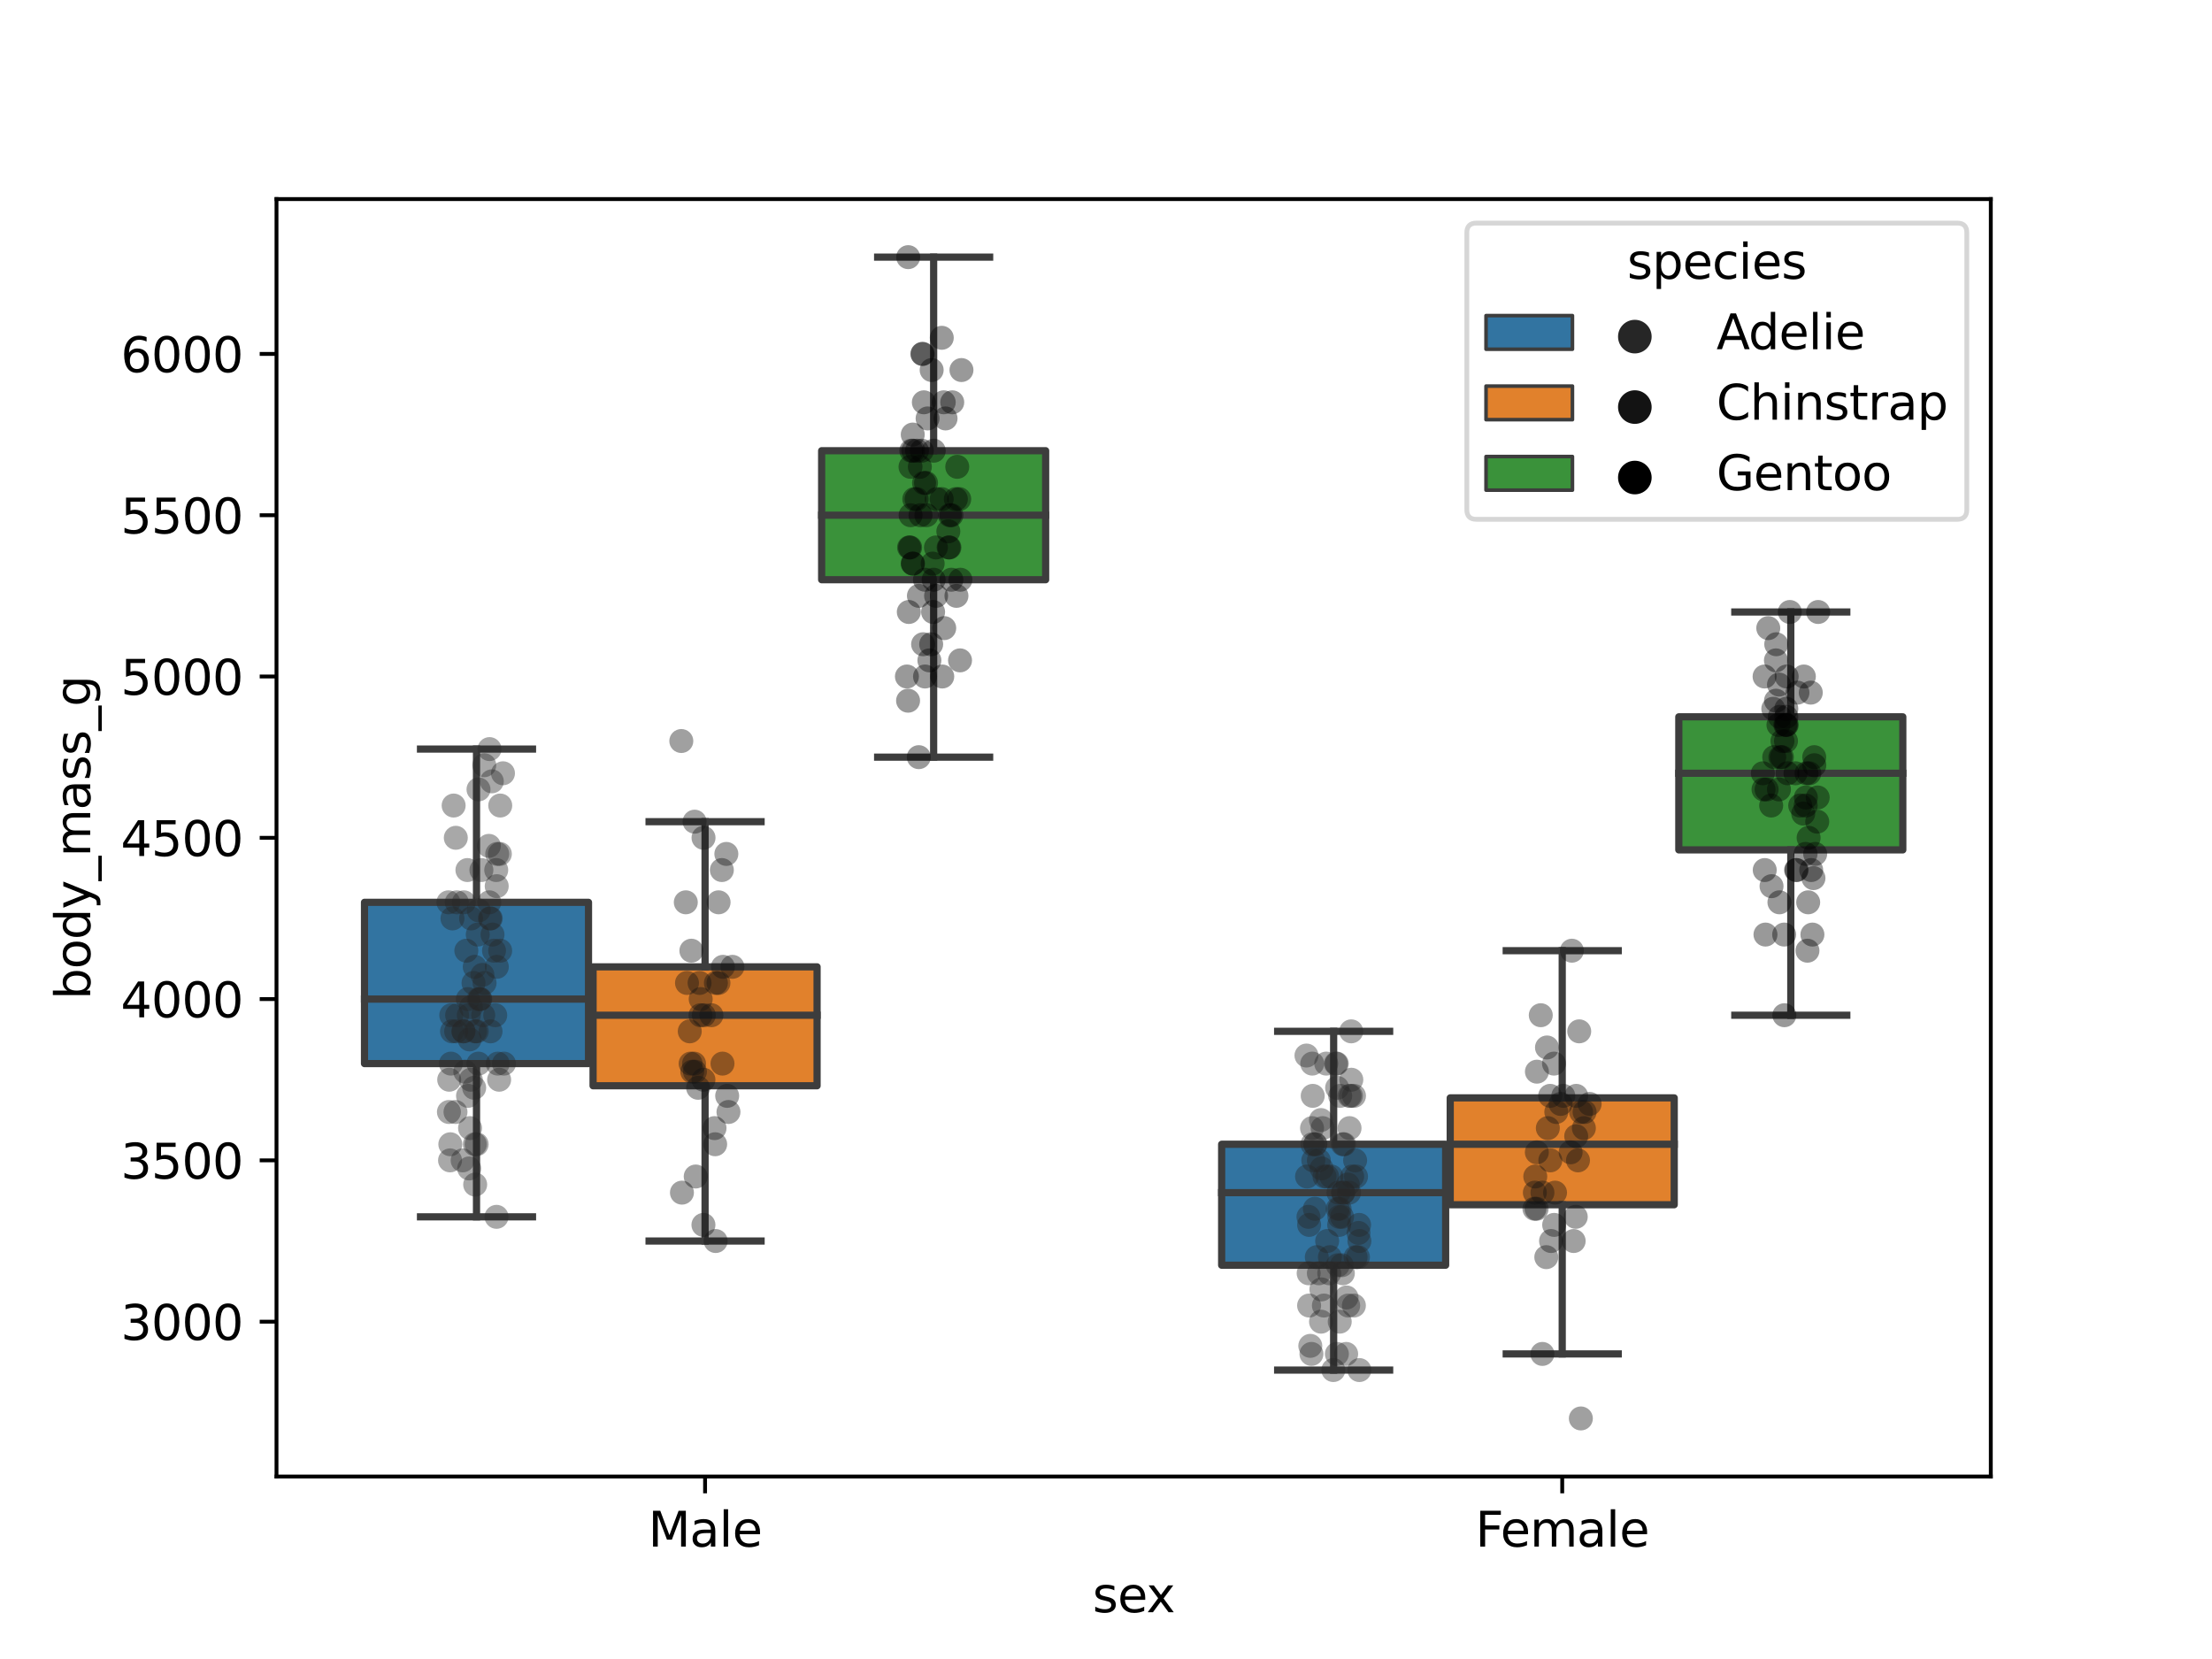 <?xml version="1.0" encoding="utf-8" standalone="no"?>
<!DOCTYPE svg PUBLIC "-//W3C//DTD SVG 1.1//EN"
  "http://www.w3.org/Graphics/SVG/1.1/DTD/svg11.dtd">
<svg xmlns:xlink="http://www.w3.org/1999/xlink" width="460.8pt" height="345.6pt" viewBox="0 0 460.8 345.6" xmlns="http://www.w3.org/2000/svg" version="1.1">
 <defs>
  <style type="text/css">*{stroke-linejoin: round; stroke-linecap: butt}</style>
 </defs>
 <g id="figure_1">
  <g id="patch_1">
   <path d="M 0 345.6 
L 460.8 345.6 
L 460.8 0 
L 0 0 
z
" style="fill: #ffffff"/>
  </g>
  <g id="axes_1">
   <g id="patch_2">
    <path d="M 57.6 307.584 
L 414.72 307.584 
L 414.72 41.472 
L 57.6 41.472 
z
" style="fill: #ffffff"/>
   </g>
   <g id="patch_3">
    <path d="M 75.932 221.568 
L 122.596 221.568 
L 122.596 187.968 
L 75.932 187.968 
L 75.932 221.568 
z
" clip-path="url(#p4633ce3524)" style="fill: #3274a1; stroke: #3d3d3d; stroke-width: 1.5; stroke-linejoin: miter"/>
   </g>
   <g id="patch_4">
    <path d="M 123.548 226.188 
L 170.212 226.188 
L 170.212 201.408 
L 123.548 201.408 
L 123.548 226.188 
z
" clip-path="url(#p4633ce3524)" style="fill: #e1812c; stroke: #3d3d3d; stroke-width: 1.5; stroke-linejoin: miter"/>
   </g>
   <g id="patch_5">
    <path d="M 171.164 120.768 
L 217.828 120.768 
L 217.828 93.888 
L 171.164 93.888 
L 171.164 120.768 
z
" clip-path="url(#p4633ce3524)" style="fill: #3a923a; stroke: #3d3d3d; stroke-width: 1.5; stroke-linejoin: miter"/>
   </g>
   <g id="patch_6">
    <path d="M 254.492 263.568 
L 301.156 263.568 
L 301.156 238.368 
L 254.492 238.368 
L 254.492 263.568 
z
" clip-path="url(#p4633ce3524)" style="fill: #3274a1; stroke: #3d3d3d; stroke-width: 1.5; stroke-linejoin: miter"/>
   </g>
   <g id="patch_7">
    <path d="M 302.108 250.968 
L 348.772 250.968 
L 348.772 228.708 
L 302.108 228.708 
L 302.108 250.968 
z
" clip-path="url(#p4633ce3524)" style="fill: #e1812c; stroke: #3d3d3d; stroke-width: 1.5; stroke-linejoin: miter"/>
   </g>
   <g id="patch_8">
    <path d="M 349.724 177.048 
L 396.388 177.048 
L 396.388 149.328 
L 349.724 149.328 
L 349.724 177.048 
z
" clip-path="url(#p4633ce3524)" style="fill: #3a923a; stroke: #3d3d3d; stroke-width: 1.5; stroke-linejoin: miter"/>
   </g>
   <g id="patch_9">
    <path d="M 146.88 476.928 
L 146.88 476.928 
L 146.88 476.928 
L 146.88 476.928 
z
" clip-path="url(#p4633ce3524)" style="fill: #3274a1; stroke: #3d3d3d; stroke-width: 0.75; stroke-linejoin: miter"/>
   </g>
   <g id="patch_10">
    <path d="M 146.88 476.928 
L 146.88 476.928 
L 146.88 476.928 
L 146.88 476.928 
z
" clip-path="url(#p4633ce3524)" style="fill: #e1812c; stroke: #3d3d3d; stroke-width: 0.75; stroke-linejoin: miter"/>
   </g>
   <g id="patch_11">
    <path d="M 146.88 476.928 
L 146.88 476.928 
L 146.88 476.928 
L 146.88 476.928 
z
" clip-path="url(#p4633ce3524)" style="fill: #3a923a; stroke: #3d3d3d; stroke-width: 0.75; stroke-linejoin: miter"/>
   </g>
   <g id="PathCollection_1"/>
   <g id="PathCollection_2"/>
   <g id="PathCollection_3"/>
   <g id="matplotlib.axis_1">
    <g id="xtick_1">
     <g id="line2d_1">
      <defs>
       <path id="m6f7a1b2c12" d="M 0 0 
L 0 3.5 
" style="stroke: #000000; stroke-width: 0.8"/>
      </defs>
      <g>
       <use xlink:href="#m6f7a1b2c12" x="146.88" y="307.584" style="stroke: #000000; stroke-width: 0.8"/>
      </g>
     </g>
     <g id="text_1">
      <!-- Male -->
      <g transform="translate(135.036 322.182) scale(0.1 -0.1)">
       <defs>
        <path id="DejaVuSans-4d" d="M 628 4666 
L 1569 4666 
L 2759 1491 
L 3956 4666 
L 4897 4666 
L 4897 0 
L 4281 0 
L 4281 4097 
L 3078 897 
L 2444 897 
L 1241 4097 
L 1241 0 
L 628 0 
L 628 4666 
z
" transform="scale(0.016)"/>
        <path id="DejaVuSans-61" d="M 2194 1759 
Q 1497 1759 1228 1600 
Q 959 1441 959 1056 
Q 959 750 1161 570 
Q 1363 391 1709 391 
Q 2188 391 2477 730 
Q 2766 1069 2766 1631 
L 2766 1759 
L 2194 1759 
z
M 3341 1997 
L 3341 0 
L 2766 0 
L 2766 531 
Q 2569 213 2275 61 
Q 1981 -91 1556 -91 
Q 1019 -91 701 211 
Q 384 513 384 1019 
Q 384 1609 779 1909 
Q 1175 2209 1959 2209 
L 2766 2209 
L 2766 2266 
Q 2766 2663 2505 2880 
Q 2244 3097 1772 3097 
Q 1472 3097 1187 3025 
Q 903 2953 641 2809 
L 641 3341 
Q 956 3463 1253 3523 
Q 1550 3584 1831 3584 
Q 2591 3584 2966 3190 
Q 3341 2797 3341 1997 
z
" transform="scale(0.016)"/>
        <path id="DejaVuSans-6c" d="M 603 4863 
L 1178 4863 
L 1178 0 
L 603 0 
L 603 4863 
z
" transform="scale(0.016)"/>
        <path id="DejaVuSans-65" d="M 3597 1894 
L 3597 1613 
L 953 1613 
Q 991 1019 1311 708 
Q 1631 397 2203 397 
Q 2534 397 2845 478 
Q 3156 559 3463 722 
L 3463 178 
Q 3153 47 2828 -22 
Q 2503 -91 2169 -91 
Q 1331 -91 842 396 
Q 353 884 353 1716 
Q 353 2575 817 3079 
Q 1281 3584 2069 3584 
Q 2775 3584 3186 3129 
Q 3597 2675 3597 1894 
z
M 3022 2063 
Q 3016 2534 2758 2815 
Q 2500 3097 2075 3097 
Q 1594 3097 1305 2825 
Q 1016 2553 972 2059 
L 3022 2063 
z
" transform="scale(0.016)"/>
       </defs>
       <use xlink:href="#DejaVuSans-4d"/>
       <use xlink:href="#DejaVuSans-61" x="86.279"/>
       <use xlink:href="#DejaVuSans-6c" x="147.559"/>
       <use xlink:href="#DejaVuSans-65" x="175.342"/>
      </g>
     </g>
    </g>
    <g id="xtick_2">
     <g id="line2d_2">
      <g>
       <use xlink:href="#m6f7a1b2c12" x="325.44" y="307.584" style="stroke: #000000; stroke-width: 0.8"/>
      </g>
     </g>
     <g id="text_2">
      <!-- Female -->
      <g transform="translate(307.363 322.182) scale(0.1 -0.1)">
       <defs>
        <path id="DejaVuSans-46" d="M 628 4666 
L 3309 4666 
L 3309 4134 
L 1259 4134 
L 1259 2759 
L 3109 2759 
L 3109 2228 
L 1259 2228 
L 1259 0 
L 628 0 
L 628 4666 
z
" transform="scale(0.016)"/>
        <path id="DejaVuSans-6d" d="M 3328 2828 
Q 3544 3216 3844 3400 
Q 4144 3584 4550 3584 
Q 5097 3584 5394 3201 
Q 5691 2819 5691 2113 
L 5691 0 
L 5113 0 
L 5113 2094 
Q 5113 2597 4934 2840 
Q 4756 3084 4391 3084 
Q 3944 3084 3684 2787 
Q 3425 2491 3425 1978 
L 3425 0 
L 2847 0 
L 2847 2094 
Q 2847 2600 2669 2842 
Q 2491 3084 2119 3084 
Q 1678 3084 1418 2786 
Q 1159 2488 1159 1978 
L 1159 0 
L 581 0 
L 581 3500 
L 1159 3500 
L 1159 2956 
Q 1356 3278 1631 3431 
Q 1906 3584 2284 3584 
Q 2666 3584 2933 3390 
Q 3200 3197 3328 2828 
z
" transform="scale(0.016)"/>
       </defs>
       <use xlink:href="#DejaVuSans-46"/>
       <use xlink:href="#DejaVuSans-65" x="52.02"/>
       <use xlink:href="#DejaVuSans-6d" x="113.543"/>
       <use xlink:href="#DejaVuSans-61" x="210.955"/>
       <use xlink:href="#DejaVuSans-6c" x="272.234"/>
       <use xlink:href="#DejaVuSans-65" x="300.018"/>
      </g>
     </g>
    </g>
    <g id="text_3">
     <!-- sex -->
     <g transform="translate(227.607 335.861) scale(0.1 -0.1)">
      <defs>
       <path id="DejaVuSans-73" d="M 2834 3397 
L 2834 2853 
Q 2591 2978 2328 3040 
Q 2066 3103 1784 3103 
Q 1356 3103 1142 2972 
Q 928 2841 928 2578 
Q 928 2378 1081 2264 
Q 1234 2150 1697 2047 
L 1894 2003 
Q 2506 1872 2764 1633 
Q 3022 1394 3022 966 
Q 3022 478 2636 193 
Q 2250 -91 1575 -91 
Q 1294 -91 989 -36 
Q 684 19 347 128 
L 347 722 
Q 666 556 975 473 
Q 1284 391 1588 391 
Q 1994 391 2212 530 
Q 2431 669 2431 922 
Q 2431 1156 2273 1281 
Q 2116 1406 1581 1522 
L 1381 1569 
Q 847 1681 609 1914 
Q 372 2147 372 2553 
Q 372 3047 722 3315 
Q 1072 3584 1716 3584 
Q 2034 3584 2315 3537 
Q 2597 3491 2834 3397 
z
" transform="scale(0.016)"/>
       <path id="DejaVuSans-78" d="M 3513 3500 
L 2247 1797 
L 3578 0 
L 2900 0 
L 1881 1375 
L 863 0 
L 184 0 
L 1544 1831 
L 300 3500 
L 978 3500 
L 1906 2253 
L 2834 3500 
L 3513 3500 
z
" transform="scale(0.016)"/>
      </defs>
      <use xlink:href="#DejaVuSans-73"/>
      <use xlink:href="#DejaVuSans-65" x="52.1"/>
      <use xlink:href="#DejaVuSans-78" x="111.873"/>
     </g>
    </g>
   </g>
   <g id="matplotlib.axis_2">
    <g id="ytick_1">
     <g id="line2d_3">
      <defs>
       <path id="m9e351d5b64" d="M 0 0 
L -3.5 0 
" style="stroke: #000000; stroke-width: 0.8"/>
      </defs>
      <g>
       <use xlink:href="#m9e351d5b64" x="57.6" y="275.328" style="stroke: #000000; stroke-width: 0.8"/>
      </g>
     </g>
     <g id="text_4">
      <!-- 3000 -->
      <g transform="translate(25.15 279.127) scale(0.1 -0.1)">
       <defs>
        <path id="DejaVuSans-33" d="M 2597 2516 
Q 3050 2419 3304 2112 
Q 3559 1806 3559 1356 
Q 3559 666 3084 287 
Q 2609 -91 1734 -91 
Q 1441 -91 1130 -33 
Q 819 25 488 141 
L 488 750 
Q 750 597 1062 519 
Q 1375 441 1716 441 
Q 2309 441 2620 675 
Q 2931 909 2931 1356 
Q 2931 1769 2642 2001 
Q 2353 2234 1838 2234 
L 1294 2234 
L 1294 2753 
L 1863 2753 
Q 2328 2753 2575 2939 
Q 2822 3125 2822 3475 
Q 2822 3834 2567 4026 
Q 2313 4219 1838 4219 
Q 1578 4219 1281 4162 
Q 984 4106 628 3988 
L 628 4550 
Q 988 4650 1302 4700 
Q 1616 4750 1894 4750 
Q 2613 4750 3031 4423 
Q 3450 4097 3450 3541 
Q 3450 3153 3228 2886 
Q 3006 2619 2597 2516 
z
" transform="scale(0.016)"/>
        <path id="DejaVuSans-30" d="M 2034 4250 
Q 1547 4250 1301 3770 
Q 1056 3291 1056 2328 
Q 1056 1369 1301 889 
Q 1547 409 2034 409 
Q 2525 409 2770 889 
Q 3016 1369 3016 2328 
Q 3016 3291 2770 3770 
Q 2525 4250 2034 4250 
z
M 2034 4750 
Q 2819 4750 3233 4129 
Q 3647 3509 3647 2328 
Q 3647 1150 3233 529 
Q 2819 -91 2034 -91 
Q 1250 -91 836 529 
Q 422 1150 422 2328 
Q 422 3509 836 4129 
Q 1250 4750 2034 4750 
z
" transform="scale(0.016)"/>
       </defs>
       <use xlink:href="#DejaVuSans-33"/>
       <use xlink:href="#DejaVuSans-30" x="63.623"/>
       <use xlink:href="#DejaVuSans-30" x="127.246"/>
       <use xlink:href="#DejaVuSans-30" x="190.869"/>
      </g>
     </g>
    </g>
    <g id="ytick_2">
     <g id="line2d_4">
      <g>
       <use xlink:href="#m9e351d5b64" x="57.6" y="241.728" style="stroke: #000000; stroke-width: 0.8"/>
      </g>
     </g>
     <g id="text_5">
      <!-- 3500 -->
      <g transform="translate(25.15 245.527) scale(0.1 -0.1)">
       <defs>
        <path id="DejaVuSans-35" d="M 691 4666 
L 3169 4666 
L 3169 4134 
L 1269 4134 
L 1269 2991 
Q 1406 3038 1543 3061 
Q 1681 3084 1819 3084 
Q 2600 3084 3056 2656 
Q 3513 2228 3513 1497 
Q 3513 744 3044 326 
Q 2575 -91 1722 -91 
Q 1428 -91 1123 -41 
Q 819 9 494 109 
L 494 744 
Q 775 591 1075 516 
Q 1375 441 1709 441 
Q 2250 441 2565 725 
Q 2881 1009 2881 1497 
Q 2881 1984 2565 2268 
Q 2250 2553 1709 2553 
Q 1456 2553 1204 2497 
Q 953 2441 691 2322 
L 691 4666 
z
" transform="scale(0.016)"/>
       </defs>
       <use xlink:href="#DejaVuSans-33"/>
       <use xlink:href="#DejaVuSans-35" x="63.623"/>
       <use xlink:href="#DejaVuSans-30" x="127.246"/>
       <use xlink:href="#DejaVuSans-30" x="190.869"/>
      </g>
     </g>
    </g>
    <g id="ytick_3">
     <g id="line2d_5">
      <g>
       <use xlink:href="#m9e351d5b64" x="57.6" y="208.128" style="stroke: #000000; stroke-width: 0.8"/>
      </g>
     </g>
     <g id="text_6">
      <!-- 4000 -->
      <g transform="translate(25.15 211.927) scale(0.1 -0.1)">
       <defs>
        <path id="DejaVuSans-34" d="M 2419 4116 
L 825 1625 
L 2419 1625 
L 2419 4116 
z
M 2253 4666 
L 3047 4666 
L 3047 1625 
L 3713 1625 
L 3713 1100 
L 3047 1100 
L 3047 0 
L 2419 0 
L 2419 1100 
L 313 1100 
L 313 1709 
L 2253 4666 
z
" transform="scale(0.016)"/>
       </defs>
       <use xlink:href="#DejaVuSans-34"/>
       <use xlink:href="#DejaVuSans-30" x="63.623"/>
       <use xlink:href="#DejaVuSans-30" x="127.246"/>
       <use xlink:href="#DejaVuSans-30" x="190.869"/>
      </g>
     </g>
    </g>
    <g id="ytick_4">
     <g id="line2d_6">
      <g>
       <use xlink:href="#m9e351d5b64" x="57.6" y="174.528" style="stroke: #000000; stroke-width: 0.8"/>
      </g>
     </g>
     <g id="text_7">
      <!-- 4500 -->
      <g transform="translate(25.15 178.327) scale(0.1 -0.1)">
       <use xlink:href="#DejaVuSans-34"/>
       <use xlink:href="#DejaVuSans-35" x="63.623"/>
       <use xlink:href="#DejaVuSans-30" x="127.246"/>
       <use xlink:href="#DejaVuSans-30" x="190.869"/>
      </g>
     </g>
    </g>
    <g id="ytick_5">
     <g id="line2d_7">
      <g>
       <use xlink:href="#m9e351d5b64" x="57.6" y="140.928" style="stroke: #000000; stroke-width: 0.8"/>
      </g>
     </g>
     <g id="text_8">
      <!-- 5000 -->
      <g transform="translate(25.15 144.727) scale(0.1 -0.1)">
       <use xlink:href="#DejaVuSans-35"/>
       <use xlink:href="#DejaVuSans-30" x="63.623"/>
       <use xlink:href="#DejaVuSans-30" x="127.246"/>
       <use xlink:href="#DejaVuSans-30" x="190.869"/>
      </g>
     </g>
    </g>
    <g id="ytick_6">
     <g id="line2d_8">
      <g>
       <use xlink:href="#m9e351d5b64" x="57.6" y="107.328" style="stroke: #000000; stroke-width: 0.8"/>
      </g>
     </g>
     <g id="text_9">
      <!-- 5500 -->
      <g transform="translate(25.15 111.127) scale(0.1 -0.1)">
       <use xlink:href="#DejaVuSans-35"/>
       <use xlink:href="#DejaVuSans-35" x="63.623"/>
       <use xlink:href="#DejaVuSans-30" x="127.246"/>
       <use xlink:href="#DejaVuSans-30" x="190.869"/>
      </g>
     </g>
    </g>
    <g id="ytick_7">
     <g id="line2d_9">
      <g>
       <use xlink:href="#m9e351d5b64" x="57.6" y="73.728" style="stroke: #000000; stroke-width: 0.8"/>
      </g>
     </g>
     <g id="text_10">
      <!-- 6000 -->
      <g transform="translate(25.15 77.527) scale(0.1 -0.1)">
       <defs>
        <path id="DejaVuSans-36" d="M 2113 2584 
Q 1688 2584 1439 2293 
Q 1191 2003 1191 1497 
Q 1191 994 1439 701 
Q 1688 409 2113 409 
Q 2538 409 2786 701 
Q 3034 994 3034 1497 
Q 3034 2003 2786 2293 
Q 2538 2584 2113 2584 
z
M 3366 4563 
L 3366 3988 
Q 3128 4100 2886 4159 
Q 2644 4219 2406 4219 
Q 1781 4219 1451 3797 
Q 1122 3375 1075 2522 
Q 1259 2794 1537 2939 
Q 1816 3084 2150 3084 
Q 2853 3084 3261 2657 
Q 3669 2231 3669 1497 
Q 3669 778 3244 343 
Q 2819 -91 2113 -91 
Q 1303 -91 875 529 
Q 447 1150 447 2328 
Q 447 3434 972 4092 
Q 1497 4750 2381 4750 
Q 2619 4750 2861 4703 
Q 3103 4656 3366 4563 
z
" transform="scale(0.016)"/>
       </defs>
       <use xlink:href="#DejaVuSans-36"/>
       <use xlink:href="#DejaVuSans-30" x="63.623"/>
       <use xlink:href="#DejaVuSans-30" x="127.246"/>
       <use xlink:href="#DejaVuSans-30" x="190.869"/>
      </g>
     </g>
    </g>
    <g id="text_11">
     <!-- body_mass_g -->
     <g transform="translate(18.792 208.213) rotate(-90) scale(0.1 -0.1)">
      <defs>
       <path id="DejaVuSans-62" d="M 3116 1747 
Q 3116 2381 2855 2742 
Q 2594 3103 2138 3103 
Q 1681 3103 1420 2742 
Q 1159 2381 1159 1747 
Q 1159 1113 1420 752 
Q 1681 391 2138 391 
Q 2594 391 2855 752 
Q 3116 1113 3116 1747 
z
M 1159 2969 
Q 1341 3281 1617 3432 
Q 1894 3584 2278 3584 
Q 2916 3584 3314 3078 
Q 3713 2572 3713 1747 
Q 3713 922 3314 415 
Q 2916 -91 2278 -91 
Q 1894 -91 1617 61 
Q 1341 213 1159 525 
L 1159 0 
L 581 0 
L 581 4863 
L 1159 4863 
L 1159 2969 
z
" transform="scale(0.016)"/>
       <path id="DejaVuSans-6f" d="M 1959 3097 
Q 1497 3097 1228 2736 
Q 959 2375 959 1747 
Q 959 1119 1226 758 
Q 1494 397 1959 397 
Q 2419 397 2687 759 
Q 2956 1122 2956 1747 
Q 2956 2369 2687 2733 
Q 2419 3097 1959 3097 
z
M 1959 3584 
Q 2709 3584 3137 3096 
Q 3566 2609 3566 1747 
Q 3566 888 3137 398 
Q 2709 -91 1959 -91 
Q 1206 -91 779 398 
Q 353 888 353 1747 
Q 353 2609 779 3096 
Q 1206 3584 1959 3584 
z
" transform="scale(0.016)"/>
       <path id="DejaVuSans-64" d="M 2906 2969 
L 2906 4863 
L 3481 4863 
L 3481 0 
L 2906 0 
L 2906 525 
Q 2725 213 2448 61 
Q 2172 -91 1784 -91 
Q 1150 -91 751 415 
Q 353 922 353 1747 
Q 353 2572 751 3078 
Q 1150 3584 1784 3584 
Q 2172 3584 2448 3432 
Q 2725 3281 2906 2969 
z
M 947 1747 
Q 947 1113 1208 752 
Q 1469 391 1925 391 
Q 2381 391 2643 752 
Q 2906 1113 2906 1747 
Q 2906 2381 2643 2742 
Q 2381 3103 1925 3103 
Q 1469 3103 1208 2742 
Q 947 2381 947 1747 
z
" transform="scale(0.016)"/>
       <path id="DejaVuSans-79" d="M 2059 -325 
Q 1816 -950 1584 -1140 
Q 1353 -1331 966 -1331 
L 506 -1331 
L 506 -850 
L 844 -850 
Q 1081 -850 1212 -737 
Q 1344 -625 1503 -206 
L 1606 56 
L 191 3500 
L 800 3500 
L 1894 763 
L 2988 3500 
L 3597 3500 
L 2059 -325 
z
" transform="scale(0.016)"/>
       <path id="DejaVuSans-5f" d="M 3263 -1063 
L 3263 -1509 
L -63 -1509 
L -63 -1063 
L 3263 -1063 
z
" transform="scale(0.016)"/>
       <path id="DejaVuSans-67" d="M 2906 1791 
Q 2906 2416 2648 2759 
Q 2391 3103 1925 3103 
Q 1463 3103 1205 2759 
Q 947 2416 947 1791 
Q 947 1169 1205 825 
Q 1463 481 1925 481 
Q 2391 481 2648 825 
Q 2906 1169 2906 1791 
z
M 3481 434 
Q 3481 -459 3084 -895 
Q 2688 -1331 1869 -1331 
Q 1566 -1331 1297 -1286 
Q 1028 -1241 775 -1147 
L 775 -588 
Q 1028 -725 1275 -790 
Q 1522 -856 1778 -856 
Q 2344 -856 2625 -561 
Q 2906 -266 2906 331 
L 2906 616 
Q 2728 306 2450 153 
Q 2172 0 1784 0 
Q 1141 0 747 490 
Q 353 981 353 1791 
Q 353 2603 747 3093 
Q 1141 3584 1784 3584 
Q 2172 3584 2450 3431 
Q 2728 3278 2906 2969 
L 2906 3500 
L 3481 3500 
L 3481 434 
z
" transform="scale(0.016)"/>
      </defs>
      <use xlink:href="#DejaVuSans-62"/>
      <use xlink:href="#DejaVuSans-6f" x="63.477"/>
      <use xlink:href="#DejaVuSans-64" x="124.658"/>
      <use xlink:href="#DejaVuSans-79" x="188.135"/>
      <use xlink:href="#DejaVuSans-5f" x="247.314"/>
      <use xlink:href="#DejaVuSans-6d" x="297.314"/>
      <use xlink:href="#DejaVuSans-61" x="394.727"/>
      <use xlink:href="#DejaVuSans-73" x="456.006"/>
      <use xlink:href="#DejaVuSans-73" x="508.105"/>
      <use xlink:href="#DejaVuSans-5f" x="560.205"/>
      <use xlink:href="#DejaVuSans-67" x="610.205"/>
     </g>
    </g>
   </g>
   <g id="line2d_10">
    <path d="M 99.264 221.568 
L 99.264 253.488 
" clip-path="url(#p4633ce3524)" style="fill: none; stroke: #3d3d3d; stroke-width: 1.5; stroke-linecap: square"/>
   </g>
   <g id="line2d_11">
    <path d="M 99.264 187.968 
L 99.264 156.048 
" clip-path="url(#p4633ce3524)" style="fill: none; stroke: #3d3d3d; stroke-width: 1.5; stroke-linecap: square"/>
   </g>
   <g id="line2d_12">
    <path d="M 87.598 253.488 
L 110.93 253.488 
" clip-path="url(#p4633ce3524)" style="fill: none; stroke: #3d3d3d; stroke-width: 1.5; stroke-linecap: square"/>
   </g>
   <g id="line2d_13">
    <path d="M 87.598 156.048 
L 110.93 156.048 
" clip-path="url(#p4633ce3524)" style="fill: none; stroke: #3d3d3d; stroke-width: 1.5; stroke-linecap: square"/>
   </g>
   <g id="line2d_14">
    <path d="M 146.88 226.188 
L 146.88 258.528 
" clip-path="url(#p4633ce3524)" style="fill: none; stroke: #3d3d3d; stroke-width: 1.5; stroke-linecap: square"/>
   </g>
   <g id="line2d_15">
    <path d="M 146.88 201.408 
L 146.88 171.168 
" clip-path="url(#p4633ce3524)" style="fill: none; stroke: #3d3d3d; stroke-width: 1.5; stroke-linecap: square"/>
   </g>
   <g id="line2d_16">
    <path d="M 135.214 258.528 
L 158.546 258.528 
" clip-path="url(#p4633ce3524)" style="fill: none; stroke: #3d3d3d; stroke-width: 1.5; stroke-linecap: square"/>
   </g>
   <g id="line2d_17">
    <path d="M 135.214 171.168 
L 158.546 171.168 
" clip-path="url(#p4633ce3524)" style="fill: none; stroke: #3d3d3d; stroke-width: 1.5; stroke-linecap: square"/>
   </g>
   <g id="line2d_18">
    <path d="M 194.496 120.768 
L 194.496 157.728 
" clip-path="url(#p4633ce3524)" style="fill: none; stroke: #3d3d3d; stroke-width: 1.5; stroke-linecap: square"/>
   </g>
   <g id="line2d_19">
    <path d="M 194.496 93.888 
L 194.496 53.568 
" clip-path="url(#p4633ce3524)" style="fill: none; stroke: #3d3d3d; stroke-width: 1.5; stroke-linecap: square"/>
   </g>
   <g id="line2d_20">
    <path d="M 182.83 157.728 
L 206.162 157.728 
" clip-path="url(#p4633ce3524)" style="fill: none; stroke: #3d3d3d; stroke-width: 1.5; stroke-linecap: square"/>
   </g>
   <g id="line2d_21">
    <path d="M 182.83 53.568 
L 206.162 53.568 
" clip-path="url(#p4633ce3524)" style="fill: none; stroke: #3d3d3d; stroke-width: 1.5; stroke-linecap: square"/>
   </g>
   <g id="line2d_22">
    <path d="M 277.824 263.568 
L 277.824 285.408 
" clip-path="url(#p4633ce3524)" style="fill: none; stroke: #3d3d3d; stroke-width: 1.5; stroke-linecap: square"/>
   </g>
   <g id="line2d_23">
    <path d="M 277.824 238.368 
L 277.824 214.848 
" clip-path="url(#p4633ce3524)" style="fill: none; stroke: #3d3d3d; stroke-width: 1.5; stroke-linecap: square"/>
   </g>
   <g id="line2d_24">
    <path d="M 266.158 285.408 
L 289.49 285.408 
" clip-path="url(#p4633ce3524)" style="fill: none; stroke: #3d3d3d; stroke-width: 1.5; stroke-linecap: square"/>
   </g>
   <g id="line2d_25">
    <path d="M 266.158 214.848 
L 289.49 214.848 
" clip-path="url(#p4633ce3524)" style="fill: none; stroke: #3d3d3d; stroke-width: 1.5; stroke-linecap: square"/>
   </g>
   <g id="line2d_26">
    <path d="M 325.44 250.968 
L 325.44 282.048 
" clip-path="url(#p4633ce3524)" style="fill: none; stroke: #3d3d3d; stroke-width: 1.5; stroke-linecap: square"/>
   </g>
   <g id="line2d_27">
    <path d="M 325.44 228.708 
L 325.44 198.048 
" clip-path="url(#p4633ce3524)" style="fill: none; stroke: #3d3d3d; stroke-width: 1.5; stroke-linecap: square"/>
   </g>
   <g id="line2d_28">
    <path d="M 313.774 282.048 
L 337.106 282.048 
" clip-path="url(#p4633ce3524)" style="fill: none; stroke: #3d3d3d; stroke-width: 1.5; stroke-linecap: square"/>
   </g>
   <g id="line2d_29">
    <path d="M 313.774 198.048 
L 337.106 198.048 
" clip-path="url(#p4633ce3524)" style="fill: none; stroke: #3d3d3d; stroke-width: 1.5; stroke-linecap: square"/>
   </g>
   <g id="line2d_30">
    <path d="M 373.056 177.048 
L 373.056 211.488 
" clip-path="url(#p4633ce3524)" style="fill: none; stroke: #3d3d3d; stroke-width: 1.5; stroke-linecap: square"/>
   </g>
   <g id="line2d_31">
    <path d="M 373.056 149.328 
L 373.056 127.488 
" clip-path="url(#p4633ce3524)" style="fill: none; stroke: #3d3d3d; stroke-width: 1.5; stroke-linecap: square"/>
   </g>
   <g id="line2d_32">
    <path d="M 361.39 211.488 
L 384.722 211.488 
" clip-path="url(#p4633ce3524)" style="fill: none; stroke: #3d3d3d; stroke-width: 1.5; stroke-linecap: square"/>
   </g>
   <g id="line2d_33">
    <path d="M 361.39 127.488 
L 384.722 127.488 
" clip-path="url(#p4633ce3524)" style="fill: none; stroke: #3d3d3d; stroke-width: 1.5; stroke-linecap: square"/>
   </g>
   <g id="line2d_34">
    <path d="M 75.932 208.128 
L 122.596 208.128 
" clip-path="url(#p4633ce3524)" style="fill: none; stroke: #3d3d3d; stroke-width: 1.5; stroke-linecap: square"/>
   </g>
   <g id="line2d_35">
    <path d="M 123.548 211.488 
L 170.212 211.488 
" clip-path="url(#p4633ce3524)" style="fill: none; stroke: #3d3d3d; stroke-width: 1.5; stroke-linecap: square"/>
   </g>
   <g id="line2d_36">
    <path d="M 171.164 107.328 
L 217.828 107.328 
" clip-path="url(#p4633ce3524)" style="fill: none; stroke: #3d3d3d; stroke-width: 1.5; stroke-linecap: square"/>
   </g>
   <g id="line2d_37">
    <path d="M 254.492 248.448 
L 301.156 248.448 
" clip-path="url(#p4633ce3524)" style="fill: none; stroke: #3d3d3d; stroke-width: 1.5; stroke-linecap: square"/>
   </g>
   <g id="line2d_38">
    <path d="M 302.108 238.368 
L 348.772 238.368 
" clip-path="url(#p4633ce3524)" style="fill: none; stroke: #3d3d3d; stroke-width: 1.5; stroke-linecap: square"/>
   </g>
   <g id="line2d_39">
    <path d="M 349.724 161.088 
L 396.388 161.088 
" clip-path="url(#p4633ce3524)" style="fill: none; stroke: #3d3d3d; stroke-width: 1.5; stroke-linecap: square"/>
   </g>
   <g id="patch_12">
    <path d="M 57.6 307.584 
L 57.6 41.472 
" style="fill: none; stroke: #000000; stroke-width: 0.8; stroke-linejoin: miter; stroke-linecap: square"/>
   </g>
   <g id="patch_13">
    <path d="M 414.72 307.584 
L 414.72 41.472 
" style="fill: none; stroke: #000000; stroke-width: 0.8; stroke-linejoin: miter; stroke-linecap: square"/>
   </g>
   <g id="patch_14">
    <path d="M 57.6 307.584 
L 414.72 307.584 
" style="fill: none; stroke: #000000; stroke-width: 0.8; stroke-linejoin: miter; stroke-linecap: square"/>
   </g>
   <g id="patch_15">
    <path d="M 57.6 41.472 
L 414.72 41.472 
" style="fill: none; stroke: #000000; stroke-width: 0.8; stroke-linejoin: miter; stroke-linecap: square"/>
   </g>
   <g id="PathCollection_4">
    <defs>
     <path id="C0_0_ff02513e35" d="M 0 2.5 
C 0.663 2.5 1.299 2.237 1.768 1.768 
C 2.237 1.299 2.5 0.663 2.5 -0 
C 2.5 -0.663 2.237 -1.299 1.768 -1.768 
C 1.299 -2.237 0.663 -2.5 0 -2.5 
C -0.663 -2.5 -1.299 -2.237 -1.768 -1.768 
C -2.237 -1.299 -2.5 -0.663 -2.5 0 
C -2.5 0.663 -2.237 1.299 -1.768 1.768 
C -1.299 2.237 -0.663 2.5 0 2.5 
z
"/>
    </defs>
    <g clip-path="url(#p4633ce3524)">
     <use xlink:href="#C0_0_ff02513e35" x="98.076" y="224.928" style="fill: #262626; fill-opacity: 0.4"/>
    </g>
    <g clip-path="url(#p4633ce3524)">
     <use xlink:href="#C0_0_ff02513e35" x="93.516" y="231.648" style="fill: #262626; fill-opacity: 0.4"/>
    </g>
    <g clip-path="url(#p4633ce3524)">
     <use xlink:href="#C0_0_ff02513e35" x="102.454" y="162.768" style="fill: #262626; fill-opacity: 0.4"/>
    </g>
    <g clip-path="url(#p4633ce3524)">
     <use xlink:href="#C0_0_ff02513e35" x="104.982" y="221.568" style="fill: #262626; fill-opacity: 0.4"/>
    </g>
    <g clip-path="url(#p4633ce3524)">
     <use xlink:href="#C0_0_ff02513e35" x="97.372" y="181.248" style="fill: #262626; fill-opacity: 0.4"/>
    </g>
    <g clip-path="url(#p4633ce3524)">
     <use xlink:href="#C0_0_ff02513e35" x="94.952" y="174.528" style="fill: #262626; fill-opacity: 0.4"/>
    </g>
    <g clip-path="url(#p4633ce3524)">
     <use xlink:href="#C0_0_ff02513e35" x="102.6" y="194.688" style="fill: #262626; fill-opacity: 0.4"/>
    </g>
    <g clip-path="url(#p4633ce3524)">
     <use xlink:href="#C0_0_ff02513e35" x="97.923" y="235.008" style="fill: #262626; fill-opacity: 0.4"/>
    </g>
    <g clip-path="url(#p4633ce3524)">
     <use xlink:href="#C0_0_ff02513e35" x="103.165" y="211.488" style="fill: #262626; fill-opacity: 0.4"/>
    </g>
    <g clip-path="url(#p4633ce3524)">
     <use xlink:href="#C0_0_ff02513e35" x="93.931" y="221.568" style="fill: #262626; fill-opacity: 0.4"/>
    </g>
    <g clip-path="url(#p4633ce3524)">
     <use xlink:href="#C0_0_ff02513e35" x="99.293" y="238.368" style="fill: #262626; fill-opacity: 0.4"/>
    </g>
    <g clip-path="url(#p4633ce3524)">
     <use xlink:href="#C0_0_ff02513e35" x="100.668" y="211.488" style="fill: #262626; fill-opacity: 0.4"/>
    </g>
    <g clip-path="url(#p4633ce3524)">
     <use xlink:href="#C0_0_ff02513e35" x="96.546" y="214.848" style="fill: #262626; fill-opacity: 0.4"/>
    </g>
    <g clip-path="url(#p4633ce3524)">
     <use xlink:href="#C0_0_ff02513e35" x="98.948" y="214.848" style="fill: #262626; fill-opacity: 0.4"/>
    </g>
    <g clip-path="url(#p4633ce3524)">
     <use xlink:href="#C0_0_ff02513e35" x="104.197" y="198.048" style="fill: #262626; fill-opacity: 0.4"/>
    </g>
    <g clip-path="url(#p4633ce3524)">
     <use xlink:href="#C0_0_ff02513e35" x="97.658" y="211.488" style="fill: #262626; fill-opacity: 0.4"/>
    </g>
    <g clip-path="url(#p4633ce3524)">
     <use xlink:href="#C0_0_ff02513e35" x="99.682" y="164.448" style="fill: #262626; fill-opacity: 0.4"/>
    </g>
    <g clip-path="url(#p4633ce3524)">
     <use xlink:href="#C0_0_ff02513e35" x="94.165" y="214.848" style="fill: #262626; fill-opacity: 0.4"/>
    </g>
    <g clip-path="url(#p4633ce3524)">
     <use xlink:href="#C0_0_ff02513e35" x="100.284" y="181.248" style="fill: #262626; fill-opacity: 0.4"/>
    </g>
    <g clip-path="url(#p4633ce3524)">
     <use xlink:href="#C0_0_ff02513e35" x="104.209" y="167.808" style="fill: #262626; fill-opacity: 0.4"/>
    </g>
    <g clip-path="url(#p4633ce3524)">
     <use xlink:href="#C0_0_ff02513e35" x="98.988" y="246.768" style="fill: #262626; fill-opacity: 0.4"/>
    </g>
    <g clip-path="url(#p4633ce3524)">
     <use xlink:href="#C0_0_ff02513e35" x="97.147" y="198.048" style="fill: #262626; fill-opacity: 0.4"/>
    </g>
    <g clip-path="url(#p4633ce3524)">
     <use xlink:href="#C0_0_ff02513e35" x="101.931" y="187.968" style="fill: #262626; fill-opacity: 0.4"/>
    </g>
    <g clip-path="url(#p4633ce3524)">
     <use xlink:href="#C0_0_ff02513e35" x="100.945" y="204.768" style="fill: #262626; fill-opacity: 0.4"/>
    </g>
    <g clip-path="url(#p4633ce3524)">
     <use xlink:href="#C0_0_ff02513e35" x="97.5" y="228.288" style="fill: #262626; fill-opacity: 0.4"/>
    </g>
    <g clip-path="url(#p4633ce3524)">
     <use xlink:href="#C0_0_ff02513e35" x="99.668" y="221.568" style="fill: #262626; fill-opacity: 0.4"/>
    </g>
    <g clip-path="url(#p4633ce3524)">
     <use xlink:href="#C0_0_ff02513e35" x="93.576" y="224.928" style="fill: #262626; fill-opacity: 0.4"/>
    </g>
    <g clip-path="url(#p4633ce3524)">
     <use xlink:href="#C0_0_ff02513e35" x="103.374" y="181.248" style="fill: #262626; fill-opacity: 0.4"/>
    </g>
    <g clip-path="url(#p4633ce3524)">
     <use xlink:href="#C0_0_ff02513e35" x="98.642" y="204.768" style="fill: #262626; fill-opacity: 0.4"/>
    </g>
    <g clip-path="url(#p4633ce3524)">
     <use xlink:href="#C0_0_ff02513e35" x="95.23" y="211.488" style="fill: #262626; fill-opacity: 0.4"/>
    </g>
    <g clip-path="url(#p4633ce3524)">
     <use xlink:href="#C0_0_ff02513e35" x="103.496" y="201.408" style="fill: #262626; fill-opacity: 0.4"/>
    </g>
    <g clip-path="url(#p4633ce3524)">
     <use xlink:href="#C0_0_ff02513e35" x="104.132" y="177.888" style="fill: #262626; fill-opacity: 0.4"/>
    </g>
    <g clip-path="url(#p4633ce3524)">
     <use xlink:href="#C0_0_ff02513e35" x="96.552" y="214.848" style="fill: #262626; fill-opacity: 0.4"/>
    </g>
    <g clip-path="url(#p4633ce3524)">
     <use xlink:href="#C0_0_ff02513e35" x="102.911" y="198.048" style="fill: #262626; fill-opacity: 0.4"/>
    </g>
    <g clip-path="url(#p4633ce3524)">
     <use xlink:href="#C0_0_ff02513e35" x="94.256" y="191.328" style="fill: #262626; fill-opacity: 0.4"/>
    </g>
    <g clip-path="url(#p4633ce3524)">
     <use xlink:href="#C0_0_ff02513e35" x="95.026" y="214.848" style="fill: #262626; fill-opacity: 0.4"/>
    </g>
    <g clip-path="url(#p4633ce3524)">
     <use xlink:href="#C0_0_ff02513e35" x="99.747" y="208.128" style="fill: #262626; fill-opacity: 0.4"/>
    </g>
    <g clip-path="url(#p4633ce3524)">
     <use xlink:href="#C0_0_ff02513e35" x="104.779" y="161.088" style="fill: #262626; fill-opacity: 0.4"/>
    </g>
    <g clip-path="url(#p4633ce3524)">
     <use xlink:href="#C0_0_ff02513e35" x="99.525" y="194.688" style="fill: #262626; fill-opacity: 0.4"/>
    </g>
    <g clip-path="url(#p4633ce3524)">
     <use xlink:href="#C0_0_ff02513e35" x="98.916" y="238.368" style="fill: #262626; fill-opacity: 0.4"/>
    </g>
    <g clip-path="url(#p4633ce3524)">
     <use xlink:href="#C0_0_ff02513e35" x="103.688" y="221.568" style="fill: #262626; fill-opacity: 0.4"/>
    </g>
    <g clip-path="url(#p4633ce3524)">
     <use xlink:href="#C0_0_ff02513e35" x="94.007" y="211.488" style="fill: #262626; fill-opacity: 0.4"/>
    </g>
    <g clip-path="url(#p4633ce3524)">
     <use xlink:href="#C0_0_ff02513e35" x="95.157" y="187.968" style="fill: #262626; fill-opacity: 0.4"/>
    </g>
    <g clip-path="url(#p4633ce3524)">
     <use xlink:href="#C0_0_ff02513e35" x="103.582" y="177.888" style="fill: #262626; fill-opacity: 0.4"/>
    </g>
    <g clip-path="url(#p4633ce3524)">
     <use xlink:href="#C0_0_ff02513e35" x="93.417" y="187.968" style="fill: #262626; fill-opacity: 0.4"/>
    </g>
    <g clip-path="url(#p4633ce3524)">
     <use xlink:href="#C0_0_ff02513e35" x="103.475" y="184.608" style="fill: #262626; fill-opacity: 0.4"/>
    </g>
    <g clip-path="url(#p4633ce3524)">
     <use xlink:href="#C0_0_ff02513e35" x="98.898" y="201.408" style="fill: #262626; fill-opacity: 0.4"/>
    </g>
    <g clip-path="url(#p4633ce3524)">
     <use xlink:href="#C0_0_ff02513e35" x="100.88" y="159.408" style="fill: #262626; fill-opacity: 0.4"/>
    </g>
    <g clip-path="url(#p4633ce3524)">
     <use xlink:href="#C0_0_ff02513e35" x="98.135" y="191.328" style="fill: #262626; fill-opacity: 0.4"/>
    </g>
    <g clip-path="url(#p4633ce3524)">
     <use xlink:href="#C0_0_ff02513e35" x="93.812" y="238.368" style="fill: #262626; fill-opacity: 0.4"/>
    </g>
    <g clip-path="url(#p4633ce3524)">
     <use xlink:href="#C0_0_ff02513e35" x="102.191" y="214.848" style="fill: #262626; fill-opacity: 0.4"/>
    </g>
    <g clip-path="url(#p4633ce3524)">
     <use xlink:href="#C0_0_ff02513e35" x="101.977" y="156.048" style="fill: #262626; fill-opacity: 0.4"/>
    </g>
    <g clip-path="url(#p4633ce3524)">
     <use xlink:href="#C0_0_ff02513e35" x="94.502" y="167.808" style="fill: #262626; fill-opacity: 0.4"/>
    </g>
    <g clip-path="url(#p4633ce3524)">
     <use xlink:href="#C0_0_ff02513e35" x="99.73" y="189.648" style="fill: #262626; fill-opacity: 0.4"/>
    </g>
    <g clip-path="url(#p4633ce3524)">
     <use xlink:href="#C0_0_ff02513e35" x="100.499" y="203.088" style="fill: #262626; fill-opacity: 0.4"/>
    </g>
    <g clip-path="url(#p4633ce3524)">
     <use xlink:href="#C0_0_ff02513e35" x="96.937" y="223.248" style="fill: #262626; fill-opacity: 0.4"/>
    </g>
    <g clip-path="url(#p4633ce3524)">
     <use xlink:href="#C0_0_ff02513e35" x="103.433" y="253.488" style="fill: #262626; fill-opacity: 0.4"/>
    </g>
    <g clip-path="url(#p4633ce3524)">
     <use xlink:href="#C0_0_ff02513e35" x="93.753" y="241.728" style="fill: #262626; fill-opacity: 0.4"/>
    </g>
    <g clip-path="url(#p4633ce3524)">
     <use xlink:href="#C0_0_ff02513e35" x="97.825" y="216.528" style="fill: #262626; fill-opacity: 0.4"/>
    </g>
    <g clip-path="url(#p4633ce3524)">
     <use xlink:href="#C0_0_ff02513e35" x="100.058" y="208.128" style="fill: #262626; fill-opacity: 0.4"/>
    </g>
    <g clip-path="url(#p4633ce3524)">
     <use xlink:href="#C0_0_ff02513e35" x="96.64" y="187.968" style="fill: #262626; fill-opacity: 0.4"/>
    </g>
    <g clip-path="url(#p4633ce3524)">
     <use xlink:href="#C0_0_ff02513e35" x="97.47" y="208.128" style="fill: #262626; fill-opacity: 0.4"/>
    </g>
    <g clip-path="url(#p4633ce3524)">
     <use xlink:href="#C0_0_ff02513e35" x="96.38" y="241.728" style="fill: #262626; fill-opacity: 0.4"/>
    </g>
    <g clip-path="url(#p4633ce3524)">
     <use xlink:href="#C0_0_ff02513e35" x="101.841" y="176.208" style="fill: #262626; fill-opacity: 0.4"/>
    </g>
    <g clip-path="url(#p4633ce3524)">
     <use xlink:href="#C0_0_ff02513e35" x="99.314" y="214.848" style="fill: #262626; fill-opacity: 0.4"/>
    </g>
    <g clip-path="url(#p4633ce3524)">
     <use xlink:href="#C0_0_ff02513e35" x="98.106" y="209.808" style="fill: #262626; fill-opacity: 0.4"/>
    </g>
    <g clip-path="url(#p4633ce3524)">
     <use xlink:href="#C0_0_ff02513e35" x="102.229" y="191.328" style="fill: #262626; fill-opacity: 0.4"/>
    </g>
    <g clip-path="url(#p4633ce3524)">
     <use xlink:href="#C0_0_ff02513e35" x="97.739" y="243.408" style="fill: #262626; fill-opacity: 0.4"/>
    </g>
    <g clip-path="url(#p4633ce3524)">
     <use xlink:href="#C0_0_ff02513e35" x="98.779" y="226.608" style="fill: #262626; fill-opacity: 0.4"/>
    </g>
    <g clip-path="url(#p4633ce3524)">
     <use xlink:href="#C0_0_ff02513e35" x="94.888" y="231.648" style="fill: #262626; fill-opacity: 0.4"/>
    </g>
    <g clip-path="url(#p4633ce3524)">
     <use xlink:href="#C0_0_ff02513e35" x="102.053" y="191.328" style="fill: #262626; fill-opacity: 0.4"/>
    </g>
    <g clip-path="url(#p4633ce3524)">
     <use xlink:href="#C0_0_ff02513e35" x="103.979" y="224.928" style="fill: #262626; fill-opacity: 0.4"/>
    </g>
    <g clip-path="url(#p4633ce3524)">
     <use xlink:href="#C0_0_ff02513e35" x="99.981" y="208.128" style="fill: #262626; fill-opacity: 0.4"/>
    </g>
   </g>
   <g id="PathCollection_5">
    <defs>
     <path id="C1_0_ea2b9a7d3f" d="M 0 2.5 
C 0.663 2.5 1.299 2.237 1.768 1.768 
C 2.237 1.299 2.5 0.663 2.5 -0 
C 2.5 -0.663 2.237 -1.299 1.768 -1.768 
C 1.299 -2.237 0.663 -2.5 0 -2.5 
C -0.663 -2.5 -1.299 -2.237 -1.768 -1.768 
C -2.237 -1.299 -2.5 -0.663 -2.5 0 
C -2.5 0.663 -2.237 1.299 -1.768 1.768 
C -1.299 2.237 -0.663 2.5 0 2.5 
z
"/>
    </defs>
    <g clip-path="url(#p4633ce3524)">
     <use xlink:href="#C1_0_ea2b9a7d3f" x="143.688" y="214.848" style="fill: #131313; fill-opacity: 0.4"/>
    </g>
    <g clip-path="url(#p4633ce3524)">
     <use xlink:href="#C1_0_ea2b9a7d3f" x="151.754" y="231.648" style="fill: #131313; fill-opacity: 0.4"/>
    </g>
    <g clip-path="url(#p4633ce3524)">
     <use xlink:href="#C1_0_ea2b9a7d3f" x="145.433" y="226.608" style="fill: #131313; fill-opacity: 0.4"/>
    </g>
    <g clip-path="url(#p4633ce3524)">
     <use xlink:href="#C1_0_ea2b9a7d3f" x="146.541" y="224.928" style="fill: #131313; fill-opacity: 0.4"/>
    </g>
    <g clip-path="url(#p4633ce3524)">
     <use xlink:href="#C1_0_ea2b9a7d3f" x="151.486" y="228.288" style="fill: #131313; fill-opacity: 0.4"/>
    </g>
    <g clip-path="url(#p4633ce3524)">
     <use xlink:href="#C1_0_ea2b9a7d3f" x="144.215" y="223.248" style="fill: #131313; fill-opacity: 0.4"/>
    </g>
    <g clip-path="url(#p4633ce3524)">
     <use xlink:href="#C1_0_ea2b9a7d3f" x="145.733" y="204.768" style="fill: #131313; fill-opacity: 0.4"/>
    </g>
    <g clip-path="url(#p4633ce3524)">
     <use xlink:href="#C1_0_ea2b9a7d3f" x="149.668" y="204.768" style="fill: #131313; fill-opacity: 0.4"/>
    </g>
    <g clip-path="url(#p4633ce3524)">
     <use xlink:href="#C1_0_ea2b9a7d3f" x="146.539" y="255.168" style="fill: #131313; fill-opacity: 0.4"/>
    </g>
    <g clip-path="url(#p4633ce3524)">
     <use xlink:href="#C1_0_ea2b9a7d3f" x="150.374" y="181.248" style="fill: #131313; fill-opacity: 0.4"/>
    </g>
    <g clip-path="url(#p4633ce3524)">
     <use xlink:href="#C1_0_ea2b9a7d3f" x="142.062" y="248.448" style="fill: #131313; fill-opacity: 0.4"/>
    </g>
    <g clip-path="url(#p4633ce3524)">
     <use xlink:href="#C1_0_ea2b9a7d3f" x="144.581" y="221.568" style="fill: #131313; fill-opacity: 0.4"/>
    </g>
    <g clip-path="url(#p4633ce3524)">
     <use xlink:href="#C1_0_ea2b9a7d3f" x="144.026" y="198.048" style="fill: #131313; fill-opacity: 0.4"/>
    </g>
    <g clip-path="url(#p4633ce3524)">
     <use xlink:href="#C1_0_ea2b9a7d3f" x="143.864" y="221.568" style="fill: #131313; fill-opacity: 0.4"/>
    </g>
    <g clip-path="url(#p4633ce3524)">
     <use xlink:href="#C1_0_ea2b9a7d3f" x="144.699" y="171.168" style="fill: #131313; fill-opacity: 0.4"/>
    </g>
    <g clip-path="url(#p4633ce3524)">
     <use xlink:href="#C1_0_ea2b9a7d3f" x="142.865" y="187.968" style="fill: #131313; fill-opacity: 0.4"/>
    </g>
    <g clip-path="url(#p4633ce3524)">
     <use xlink:href="#C1_0_ea2b9a7d3f" x="152.577" y="201.408" style="fill: #131313; fill-opacity: 0.4"/>
    </g>
    <g clip-path="url(#p4633ce3524)">
     <use xlink:href="#C1_0_ea2b9a7d3f" x="148.846" y="235.008" style="fill: #131313; fill-opacity: 0.4"/>
    </g>
    <g clip-path="url(#p4633ce3524)">
     <use xlink:href="#C1_0_ea2b9a7d3f" x="141.929" y="154.368" style="fill: #131313; fill-opacity: 0.4"/>
    </g>
    <g clip-path="url(#p4633ce3524)">
     <use xlink:href="#C1_0_ea2b9a7d3f" x="146.557" y="174.528" style="fill: #131313; fill-opacity: 0.4"/>
    </g>
    <g clip-path="url(#p4633ce3524)">
     <use xlink:href="#C1_0_ea2b9a7d3f" x="146.621" y="211.488" style="fill: #131313; fill-opacity: 0.4"/>
    </g>
    <g clip-path="url(#p4633ce3524)">
     <use xlink:href="#C1_0_ea2b9a7d3f" x="148.98" y="238.368" style="fill: #131313; fill-opacity: 0.4"/>
    </g>
    <g clip-path="url(#p4633ce3524)">
     <use xlink:href="#C1_0_ea2b9a7d3f" x="151.312" y="177.888" style="fill: #131313; fill-opacity: 0.4"/>
    </g>
    <g clip-path="url(#p4633ce3524)">
     <use xlink:href="#C1_0_ea2b9a7d3f" x="149.696" y="187.968" style="fill: #131313; fill-opacity: 0.4"/>
    </g>
    <g clip-path="url(#p4633ce3524)">
     <use xlink:href="#C1_0_ea2b9a7d3f" x="149.082" y="258.528" style="fill: #131313; fill-opacity: 0.4"/>
    </g>
    <g clip-path="url(#p4633ce3524)">
     <use xlink:href="#C1_0_ea2b9a7d3f" x="145.931" y="211.488" style="fill: #131313; fill-opacity: 0.4"/>
    </g>
    <g clip-path="url(#p4633ce3524)">
     <use xlink:href="#C1_0_ea2b9a7d3f" x="149.136" y="204.768" style="fill: #131313; fill-opacity: 0.4"/>
    </g>
    <g clip-path="url(#p4633ce3524)">
     <use xlink:href="#C1_0_ea2b9a7d3f" x="144.93" y="245.088" style="fill: #131313; fill-opacity: 0.4"/>
    </g>
    <g clip-path="url(#p4633ce3524)">
     <use xlink:href="#C1_0_ea2b9a7d3f" x="143.113" y="204.768" style="fill: #131313; fill-opacity: 0.4"/>
    </g>
    <g clip-path="url(#p4633ce3524)">
     <use xlink:href="#C1_0_ea2b9a7d3f" x="150.509" y="221.568" style="fill: #131313; fill-opacity: 0.4"/>
    </g>
    <g clip-path="url(#p4633ce3524)">
     <use xlink:href="#C1_0_ea2b9a7d3f" x="148.201" y="211.488" style="fill: #131313; fill-opacity: 0.4"/>
    </g>
    <g clip-path="url(#p4633ce3524)">
     <use xlink:href="#C1_0_ea2b9a7d3f" x="145.967" y="208.128" style="fill: #131313; fill-opacity: 0.4"/>
    </g>
    <g clip-path="url(#p4633ce3524)">
     <use xlink:href="#C1_0_ea2b9a7d3f" x="144.772" y="223.248" style="fill: #131313; fill-opacity: 0.4"/>
    </g>
    <g clip-path="url(#p4633ce3524)">
     <use xlink:href="#C1_0_ea2b9a7d3f" x="150.601" y="201.408" style="fill: #131313; fill-opacity: 0.4"/>
    </g>
   </g>
   <g id="PathCollection_6">
    <defs>
     <path id="C2_0_9424241731" d="M 0 2.5 
C 0.663 2.5 1.299 2.237 1.768 1.768 
C 2.237 1.299 2.5 0.663 2.5 -0 
C 2.5 -0.663 2.237 -1.299 1.768 -1.768 
C 1.299 -2.237 0.663 -2.5 0 -2.5 
C -0.663 -2.5 -1.299 -2.237 -1.768 -1.768 
C -2.237 -1.299 -2.5 -0.663 -2.5 0 
C -2.5 0.663 -2.237 1.299 -1.768 1.768 
C -1.299 2.237 -0.663 2.5 0 2.5 
z
"/>
    </defs>
    <g clip-path="url(#p4633ce3524)">
     <use xlink:href="#C2_0_9424241731" x="189.846" y="93.888" style="fill-opacity: 0.4"/>
    </g>
    <g clip-path="url(#p4633ce3524)">
     <use xlink:href="#C2_0_9424241731" x="191.029" y="93.888" style="fill-opacity: 0.4"/>
    </g>
    <g clip-path="url(#p4633ce3524)">
     <use xlink:href="#C2_0_9424241731" x="189.378" y="114.048" style="fill-opacity: 0.4"/>
    </g>
    <g clip-path="url(#p4633ce3524)">
     <use xlink:href="#C2_0_9424241731" x="194.381" y="127.488" style="fill-opacity: 0.4"/>
    </g>
    <g clip-path="url(#p4633ce3524)">
     <use xlink:href="#C2_0_9424241731" x="196.698" y="130.848" style="fill-opacity: 0.4"/>
    </g>
    <g clip-path="url(#p4633ce3524)">
     <use xlink:href="#C2_0_9424241731" x="190.464" y="103.968" style="fill-opacity: 0.4"/>
    </g>
    <g clip-path="url(#p4633ce3524)">
     <use xlink:href="#C2_0_9424241731" x="192.455" y="83.808" style="fill-opacity: 0.4"/>
    </g>
    <g clip-path="url(#p4633ce3524)">
     <use xlink:href="#C2_0_9424241731" x="198.369" y="83.808" style="fill-opacity: 0.4"/>
    </g>
    <g clip-path="url(#p4633ce3524)">
     <use xlink:href="#C2_0_9424241731" x="189.195" y="53.568" style="fill-opacity: 0.4"/>
    </g>
    <g clip-path="url(#p4633ce3524)">
     <use xlink:href="#C2_0_9424241731" x="190.198" y="117.408" style="fill-opacity: 0.4"/>
    </g>
    <g clip-path="url(#p4633ce3524)">
     <use xlink:href="#C2_0_9424241731" x="190.256" y="93.888" style="fill-opacity: 0.4"/>
    </g>
    <g clip-path="url(#p4633ce3524)">
     <use xlink:href="#C2_0_9424241731" x="193.61" y="137.568" style="fill-opacity: 0.4"/>
    </g>
    <g clip-path="url(#p4633ce3524)">
     <use xlink:href="#C2_0_9424241731" x="193.979" y="134.208" style="fill-opacity: 0.4"/>
    </g>
    <g clip-path="url(#p4633ce3524)">
     <use xlink:href="#C2_0_9424241731" x="199.414" y="97.248" style="fill-opacity: 0.4"/>
    </g>
    <g clip-path="url(#p4633ce3524)">
     <use xlink:href="#C2_0_9424241731" x="199.124" y="103.968" style="fill-opacity: 0.4"/>
    </g>
    <g clip-path="url(#p4633ce3524)">
     <use xlink:href="#C2_0_9424241731" x="195.006" y="124.128" style="fill-opacity: 0.4"/>
    </g>
    <g clip-path="url(#p4633ce3524)">
     <use xlink:href="#C2_0_9424241731" x="196.188" y="70.368" style="fill-opacity: 0.4"/>
    </g>
    <g clip-path="url(#p4633ce3524)">
     <use xlink:href="#C2_0_9424241731" x="189.599" y="114.048" style="fill-opacity: 0.4"/>
    </g>
    <g clip-path="url(#p4633ce3524)">
     <use xlink:href="#C2_0_9424241731" x="199.246" y="124.128" style="fill-opacity: 0.4"/>
    </g>
    <g clip-path="url(#p4633ce3524)">
     <use xlink:href="#C2_0_9424241731" x="190.132" y="117.408" style="fill-opacity: 0.4"/>
    </g>
    <g clip-path="url(#p4633ce3524)">
     <use xlink:href="#C2_0_9424241731" x="192.033" y="93.888" style="fill-opacity: 0.4"/>
    </g>
    <g clip-path="url(#p4633ce3524)">
     <use xlink:href="#C2_0_9424241731" x="191.4" y="157.728" style="fill-opacity: 0.4"/>
    </g>
    <g clip-path="url(#p4633ce3524)">
     <use xlink:href="#C2_0_9424241731" x="199.825" y="103.968" style="fill-opacity: 0.4"/>
    </g>
    <g clip-path="url(#p4633ce3524)">
     <use xlink:href="#C2_0_9424241731" x="197.78" y="114.048" style="fill-opacity: 0.4"/>
    </g>
    <g clip-path="url(#p4633ce3524)">
     <use xlink:href="#C2_0_9424241731" x="198.183" y="120.768" style="fill-opacity: 0.4"/>
    </g>
    <g clip-path="url(#p4633ce3524)">
     <use xlink:href="#C2_0_9424241731" x="194.498" y="120.768" style="fill-opacity: 0.4"/>
    </g>
    <g clip-path="url(#p4633ce3524)">
     <use xlink:href="#C2_0_9424241731" x="192.703" y="140.928" style="fill-opacity: 0.4"/>
    </g>
    <g clip-path="url(#p4633ce3524)">
     <use xlink:href="#C2_0_9424241731" x="199.993" y="137.568" style="fill-opacity: 0.4"/>
    </g>
    <g clip-path="url(#p4633ce3524)">
     <use xlink:href="#C2_0_9424241731" x="196.288" y="140.928" style="fill-opacity: 0.4"/>
    </g>
    <g clip-path="url(#p4633ce3524)">
     <use xlink:href="#C2_0_9424241731" x="190.943" y="103.968" style="fill-opacity: 0.4"/>
    </g>
    <g clip-path="url(#p4633ce3524)">
     <use xlink:href="#C2_0_9424241731" x="192.682" y="120.768" style="fill-opacity: 0.4"/>
    </g>
    <g clip-path="url(#p4633ce3524)">
     <use xlink:href="#C2_0_9424241731" x="189.675" y="97.248" style="fill-opacity: 0.4"/>
    </g>
    <g clip-path="url(#p4633ce3524)">
     <use xlink:href="#C2_0_9424241731" x="194.514" y="93.888" style="fill-opacity: 0.4"/>
    </g>
    <g clip-path="url(#p4633ce3524)">
     <use xlink:href="#C2_0_9424241731" x="193.237" y="87.168" style="fill-opacity: 0.4"/>
    </g>
    <g clip-path="url(#p4633ce3524)">
     <use xlink:href="#C2_0_9424241731" x="196.175" y="103.968" style="fill-opacity: 0.4"/>
    </g>
    <g clip-path="url(#p4633ce3524)">
     <use xlink:href="#C2_0_9424241731" x="188.93" y="140.928" style="fill-opacity: 0.4"/>
    </g>
    <g clip-path="url(#p4633ce3524)">
     <use xlink:href="#C2_0_9424241731" x="192.301" y="134.208" style="fill-opacity: 0.4"/>
    </g>
    <g clip-path="url(#p4633ce3524)">
     <use xlink:href="#C2_0_9424241731" x="196.975" y="87.168" style="fill-opacity: 0.4"/>
    </g>
    <g clip-path="url(#p4633ce3524)">
     <use xlink:href="#C2_0_9424241731" x="192.212" y="73.728" style="fill-opacity: 0.4"/>
    </g>
    <g clip-path="url(#p4633ce3524)">
     <use xlink:href="#C2_0_9424241731" x="200.29" y="77.088" style="fill-opacity: 0.4"/>
    </g>
    <g clip-path="url(#p4633ce3524)">
     <use xlink:href="#C2_0_9424241731" x="197.555" y="110.688" style="fill-opacity: 0.4"/>
    </g>
    <g clip-path="url(#p4633ce3524)">
     <use xlink:href="#C2_0_9424241731" x="194.288" y="117.408" style="fill-opacity: 0.4"/>
    </g>
    <g clip-path="url(#p4633ce3524)">
     <use xlink:href="#C2_0_9424241731" x="192.91" y="100.608" style="fill-opacity: 0.4"/>
    </g>
    <g clip-path="url(#p4633ce3524)">
     <use xlink:href="#C2_0_9424241731" x="200.065" y="120.768" style="fill-opacity: 0.4"/>
    </g>
    <g clip-path="url(#p4633ce3524)">
     <use xlink:href="#C2_0_9424241731" x="195.149" y="103.968" style="fill-opacity: 0.4"/>
    </g>
    <g clip-path="url(#p4633ce3524)">
     <use xlink:href="#C2_0_9424241731" x="197.619" y="114.048" style="fill-opacity: 0.4"/>
    </g>
    <g clip-path="url(#p4633ce3524)">
     <use xlink:href="#C2_0_9424241731" x="191.623" y="97.248" style="fill-opacity: 0.4"/>
    </g>
    <g clip-path="url(#p4633ce3524)">
     <use xlink:href="#C2_0_9424241731" x="189.32" y="127.488" style="fill-opacity: 0.4"/>
    </g>
    <g clip-path="url(#p4633ce3524)">
     <use xlink:href="#C2_0_9424241731" x="189.168" y="145.968" style="fill-opacity: 0.4"/>
    </g>
    <g clip-path="url(#p4633ce3524)">
     <use xlink:href="#C2_0_9424241731" x="191.427" y="124.128" style="fill-opacity: 0.4"/>
    </g>
    <g clip-path="url(#p4633ce3524)">
     <use xlink:href="#C2_0_9424241731" x="192.496" y="100.608" style="fill-opacity: 0.4"/>
    </g>
    <g clip-path="url(#p4633ce3524)">
     <use xlink:href="#C2_0_9424241731" x="192.993" y="107.328" style="fill-opacity: 0.4"/>
    </g>
    <g clip-path="url(#p4633ce3524)">
     <use xlink:href="#C2_0_9424241731" x="189.697" y="107.328" style="fill-opacity: 0.4"/>
    </g>
    <g clip-path="url(#p4633ce3524)">
     <use xlink:href="#C2_0_9424241731" x="197.861" y="107.328" style="fill-opacity: 0.4"/>
    </g>
    <g clip-path="url(#p4633ce3524)">
     <use xlink:href="#C2_0_9424241731" x="191.757" y="107.328" style="fill-opacity: 0.4"/>
    </g>
    <g clip-path="url(#p4633ce3524)">
     <use xlink:href="#C2_0_9424241731" x="194.082" y="77.088" style="fill-opacity: 0.4"/>
    </g>
    <g clip-path="url(#p4633ce3524)">
     <use xlink:href="#C2_0_9424241731" x="198.192" y="107.328" style="fill-opacity: 0.4"/>
    </g>
    <g clip-path="url(#p4633ce3524)">
     <use xlink:href="#C2_0_9424241731" x="196.596" y="83.808" style="fill-opacity: 0.4"/>
    </g>
    <g clip-path="url(#p4633ce3524)">
     <use xlink:href="#C2_0_9424241731" x="192.143" y="73.728" style="fill-opacity: 0.4"/>
    </g>
    <g clip-path="url(#p4633ce3524)">
     <use xlink:href="#C2_0_9424241731" x="190.144" y="90.528" style="fill-opacity: 0.4"/>
    </g>
    <g clip-path="url(#p4633ce3524)">
     <use xlink:href="#C2_0_9424241731" x="194.973" y="114.048" style="fill-opacity: 0.4"/>
    </g>
   </g>
   <g id="PathCollection_7">
    <defs>
     <path id="C3_0_5f97e3f251" d="M 0 2.5 
C 0.663 2.5 1.299 2.237 1.768 1.768 
C 2.237 1.299 2.5 0.663 2.5 -0 
C 2.5 -0.663 2.237 -1.299 1.768 -1.768 
C 1.299 -2.237 0.663 -2.5 0 -2.5 
C -0.663 -2.5 -1.299 -2.237 -1.768 -1.768 
C -2.237 -1.299 -2.5 -0.663 -2.5 0 
C -2.5 0.663 -2.237 1.299 -1.768 1.768 
C -1.299 2.237 -0.663 2.5 0 2.5 
z
"/>
    </defs>
    <g clip-path="url(#p4633ce3524)">
     <use xlink:href="#C3_0_5f97e3f251" x="273.366" y="221.568" style="fill: #262626; fill-opacity: 0.4"/>
    </g>
    <g clip-path="url(#p4633ce3524)">
     <use xlink:href="#C3_0_5f97e3f251" x="276.472" y="258.528" style="fill: #262626; fill-opacity: 0.4"/>
    </g>
    <g clip-path="url(#p4633ce3524)">
     <use xlink:href="#C3_0_5f97e3f251" x="282.485" y="245.088" style="fill: #262626; fill-opacity: 0.4"/>
    </g>
    <g clip-path="url(#p4633ce3524)">
     <use xlink:href="#C3_0_5f97e3f251" x="275.172" y="233.328" style="fill: #262626; fill-opacity: 0.4"/>
    </g>
    <g clip-path="url(#p4633ce3524)">
     <use xlink:href="#C3_0_5f97e3f251" x="282.396" y="261.888" style="fill: #262626; fill-opacity: 0.4"/>
    </g>
    <g clip-path="url(#p4633ce3524)">
     <use xlink:href="#C3_0_5f97e3f251" x="273.463" y="228.288" style="fill: #262626; fill-opacity: 0.4"/>
    </g>
    <g clip-path="url(#p4633ce3524)">
     <use xlink:href="#C3_0_5f97e3f251" x="276.47" y="245.088" style="fill: #262626; fill-opacity: 0.4"/>
    </g>
    <g clip-path="url(#p4633ce3524)">
     <use xlink:href="#C3_0_5f97e3f251" x="279.572" y="253.488" style="fill: #262626; fill-opacity: 0.4"/>
    </g>
    <g clip-path="url(#p4633ce3524)">
     <use xlink:href="#C3_0_5f97e3f251" x="279.824" y="248.448" style="fill: #262626; fill-opacity: 0.4"/>
    </g>
    <g clip-path="url(#p4633ce3524)">
     <use xlink:href="#C3_0_5f97e3f251" x="276.279" y="221.568" style="fill: #262626; fill-opacity: 0.4"/>
    </g>
    <g clip-path="url(#p4633ce3524)">
     <use xlink:href="#C3_0_5f97e3f251" x="278.29" y="221.568" style="fill: #262626; fill-opacity: 0.4"/>
    </g>
    <g clip-path="url(#p4633ce3524)">
     <use xlink:href="#C3_0_5f97e3f251" x="277.047" y="261.888" style="fill: #262626; fill-opacity: 0.4"/>
    </g>
    <g clip-path="url(#p4633ce3524)">
     <use xlink:href="#C3_0_5f97e3f251" x="272.616" y="265.248" style="fill: #262626; fill-opacity: 0.4"/>
    </g>
    <g clip-path="url(#p4633ce3524)">
     <use xlink:href="#C3_0_5f97e3f251" x="283.189" y="258.528" style="fill: #262626; fill-opacity: 0.4"/>
    </g>
    <g clip-path="url(#p4633ce3524)">
     <use xlink:href="#C3_0_5f97e3f251" x="283.125" y="255.168" style="fill: #262626; fill-opacity: 0.4"/>
    </g>
    <g clip-path="url(#p4633ce3524)">
     <use xlink:href="#C3_0_5f97e3f251" x="272.58" y="253.488" style="fill: #262626; fill-opacity: 0.4"/>
    </g>
    <g clip-path="url(#p4633ce3524)">
     <use xlink:href="#C3_0_5f97e3f251" x="273.977" y="238.368" style="fill: #262626; fill-opacity: 0.4"/>
    </g>
    <g clip-path="url(#p4633ce3524)">
     <use xlink:href="#C3_0_5f97e3f251" x="272.712" y="255.168" style="fill: #262626; fill-opacity: 0.4"/>
    </g>
    <g clip-path="url(#p4633ce3524)">
     <use xlink:href="#C3_0_5f97e3f251" x="276.905" y="265.248" style="fill: #262626; fill-opacity: 0.4"/>
    </g>
    <g clip-path="url(#p4633ce3524)">
     <use xlink:href="#C3_0_5f97e3f251" x="275.27" y="268.608" style="fill: #262626; fill-opacity: 0.4"/>
    </g>
    <g clip-path="url(#p4633ce3524)">
     <use xlink:href="#C3_0_5f97e3f251" x="275.195" y="275.328" style="fill: #262626; fill-opacity: 0.4"/>
    </g>
    <g clip-path="url(#p4633ce3524)">
     <use xlink:href="#C3_0_5f97e3f251" x="275.924" y="245.088" style="fill: #262626; fill-opacity: 0.4"/>
    </g>
    <g clip-path="url(#p4633ce3524)">
     <use xlink:href="#C3_0_5f97e3f251" x="273.582" y="241.728" style="fill: #262626; fill-opacity: 0.4"/>
    </g>
    <g clip-path="url(#p4633ce3524)">
     <use xlink:href="#C3_0_5f97e3f251" x="277.35" y="245.088" style="fill: #262626; fill-opacity: 0.4"/>
    </g>
    <g clip-path="url(#p4633ce3524)">
     <use xlink:href="#C3_0_5f97e3f251" x="280.428" y="282.048" style="fill: #262626; fill-opacity: 0.4"/>
    </g>
    <g clip-path="url(#p4633ce3524)">
     <use xlink:href="#C3_0_5f97e3f251" x="279.732" y="238.368" style="fill: #262626; fill-opacity: 0.4"/>
    </g>
    <g clip-path="url(#p4633ce3524)">
     <use xlink:href="#C3_0_5f97e3f251" x="277.757" y="285.408" style="fill: #262626; fill-opacity: 0.4"/>
    </g>
    <g clip-path="url(#p4633ce3524)">
     <use xlink:href="#C3_0_5f97e3f251" x="274.743" y="265.248" style="fill: #262626; fill-opacity: 0.4"/>
    </g>
    <g clip-path="url(#p4633ce3524)">
     <use xlink:href="#C3_0_5f97e3f251" x="281.133" y="235.008" style="fill: #262626; fill-opacity: 0.4"/>
    </g>
    <g clip-path="url(#p4633ce3524)">
     <use xlink:href="#C3_0_5f97e3f251" x="283.181" y="285.408" style="fill: #262626; fill-opacity: 0.4"/>
    </g>
    <g clip-path="url(#p4633ce3524)">
     <use xlink:href="#C3_0_5f97e3f251" x="279.069" y="251.808" style="fill: #262626; fill-opacity: 0.4"/>
    </g>
    <g clip-path="url(#p4633ce3524)">
     <use xlink:href="#C3_0_5f97e3f251" x="272.709" y="271.968" style="fill: #262626; fill-opacity: 0.4"/>
    </g>
    <g clip-path="url(#p4633ce3524)">
     <use xlink:href="#C3_0_5f97e3f251" x="275.526" y="235.008" style="fill: #262626; fill-opacity: 0.4"/>
    </g>
    <g clip-path="url(#p4633ce3524)">
     <use xlink:href="#C3_0_5f97e3f251" x="273.406" y="238.368" style="fill: #262626; fill-opacity: 0.4"/>
    </g>
    <g clip-path="url(#p4633ce3524)">
     <use xlink:href="#C3_0_5f97e3f251" x="281.419" y="228.288" style="fill: #262626; fill-opacity: 0.4"/>
    </g>
    <g clip-path="url(#p4633ce3524)">
     <use xlink:href="#C3_0_5f97e3f251" x="279.181" y="228.288" style="fill: #262626; fill-opacity: 0.4"/>
    </g>
    <g clip-path="url(#p4633ce3524)">
     <use xlink:href="#C3_0_5f97e3f251" x="274.028" y="238.368" style="fill: #262626; fill-opacity: 0.4"/>
    </g>
    <g clip-path="url(#p4633ce3524)">
     <use xlink:href="#C3_0_5f97e3f251" x="274.313" y="261.888" style="fill: #262626; fill-opacity: 0.4"/>
    </g>
    <g clip-path="url(#p4633ce3524)">
     <use xlink:href="#C3_0_5f97e3f251" x="278.471" y="221.568" style="fill: #262626; fill-opacity: 0.4"/>
    </g>
    <g clip-path="url(#p4633ce3524)">
     <use xlink:href="#C3_0_5f97e3f251" x="273.91" y="251.808" style="fill: #262626; fill-opacity: 0.4"/>
    </g>
    <g clip-path="url(#p4633ce3524)">
     <use xlink:href="#C3_0_5f97e3f251" x="274.742" y="241.728" style="fill: #262626; fill-opacity: 0.4"/>
    </g>
    <g clip-path="url(#p4633ce3524)">
     <use xlink:href="#C3_0_5f97e3f251" x="273.323" y="235.008" style="fill: #262626; fill-opacity: 0.4"/>
    </g>
    <g clip-path="url(#p4633ce3524)">
     <use xlink:href="#C3_0_5f97e3f251" x="279.992" y="238.368" style="fill: #262626; fill-opacity: 0.4"/>
    </g>
    <g clip-path="url(#p4633ce3524)">
     <use xlink:href="#C3_0_5f97e3f251" x="281.04" y="248.448" style="fill: #262626; fill-opacity: 0.4"/>
    </g>
    <g clip-path="url(#p4633ce3524)">
     <use xlink:href="#C3_0_5f97e3f251" x="278.974" y="255.168" style="fill: #262626; fill-opacity: 0.4"/>
    </g>
    <g clip-path="url(#p4633ce3524)">
     <use xlink:href="#C3_0_5f97e3f251" x="281.112" y="228.288" style="fill: #262626; fill-opacity: 0.4"/>
    </g>
    <g clip-path="url(#p4633ce3524)">
     <use xlink:href="#C3_0_5f97e3f251" x="278.496" y="282.048" style="fill: #262626; fill-opacity: 0.4"/>
    </g>
    <g clip-path="url(#p4633ce3524)">
     <use xlink:href="#C3_0_5f97e3f251" x="278.548" y="226.608" style="fill: #262626; fill-opacity: 0.4"/>
    </g>
    <g clip-path="url(#p4633ce3524)">
     <use xlink:href="#C3_0_5f97e3f251" x="280.509" y="270.288" style="fill: #262626; fill-opacity: 0.4"/>
    </g>
    <g clip-path="url(#p4633ce3524)">
     <use xlink:href="#C3_0_5f97e3f251" x="272.959" y="280.368" style="fill: #262626; fill-opacity: 0.4"/>
    </g>
    <g clip-path="url(#p4633ce3524)">
     <use xlink:href="#C3_0_5f97e3f251" x="281.504" y="224.928" style="fill: #262626; fill-opacity: 0.4"/>
    </g>
    <g clip-path="url(#p4633ce3524)">
     <use xlink:href="#C3_0_5f97e3f251" x="278.686" y="263.568" style="fill: #262626; fill-opacity: 0.4"/>
    </g>
    <g clip-path="url(#p4633ce3524)">
     <use xlink:href="#C3_0_5f97e3f251" x="272.164" y="219.888" style="fill: #262626; fill-opacity: 0.4"/>
    </g>
    <g clip-path="url(#p4633ce3524)">
     <use xlink:href="#C3_0_5f97e3f251" x="282.893" y="261.888" style="fill: #262626; fill-opacity: 0.4"/>
    </g>
    <g clip-path="url(#p4633ce3524)">
     <use xlink:href="#C3_0_5f97e3f251" x="281.483" y="214.848" style="fill: #262626; fill-opacity: 0.4"/>
    </g>
    <g clip-path="url(#p4633ce3524)">
     <use xlink:href="#C3_0_5f97e3f251" x="273.198" y="282.048" style="fill: #262626; fill-opacity: 0.4"/>
    </g>
    <g clip-path="url(#p4633ce3524)">
     <use xlink:href="#C3_0_5f97e3f251" x="278.678" y="251.808" style="fill: #262626; fill-opacity: 0.4"/>
    </g>
    <g clip-path="url(#p4633ce3524)">
     <use xlink:href="#C3_0_5f97e3f251" x="279.742" y="265.248" style="fill: #262626; fill-opacity: 0.4"/>
    </g>
    <g clip-path="url(#p4633ce3524)">
     <use xlink:href="#C3_0_5f97e3f251" x="281.679" y="245.088" style="fill: #262626; fill-opacity: 0.4"/>
    </g>
    <g clip-path="url(#p4633ce3524)">
     <use xlink:href="#C3_0_5f97e3f251" x="280.853" y="271.968" style="fill: #262626; fill-opacity: 0.4"/>
    </g>
    <g clip-path="url(#p4633ce3524)">
     <use xlink:href="#C3_0_5f97e3f251" x="283.003" y="256.848" style="fill: #262626; fill-opacity: 0.4"/>
    </g>
    <g clip-path="url(#p4633ce3524)">
     <use xlink:href="#C3_0_5f97e3f251" x="282.041" y="271.968" style="fill: #262626; fill-opacity: 0.4"/>
    </g>
    <g clip-path="url(#p4633ce3524)">
     <use xlink:href="#C3_0_5f97e3f251" x="279.014" y="253.488" style="fill: #262626; fill-opacity: 0.4"/>
    </g>
    <g clip-path="url(#p4633ce3524)">
     <use xlink:href="#C3_0_5f97e3f251" x="282.295" y="241.728" style="fill: #262626; fill-opacity: 0.4"/>
    </g>
    <g clip-path="url(#p4633ce3524)">
     <use xlink:href="#C3_0_5f97e3f251" x="280.777" y="246.768" style="fill: #262626; fill-opacity: 0.4"/>
    </g>
    <g clip-path="url(#p4633ce3524)">
     <use xlink:href="#C3_0_5f97e3f251" x="279.519" y="263.568" style="fill: #262626; fill-opacity: 0.4"/>
    </g>
    <g clip-path="url(#p4633ce3524)">
     <use xlink:href="#C3_0_5f97e3f251" x="279.787" y="248.448" style="fill: #262626; fill-opacity: 0.4"/>
    </g>
    <g clip-path="url(#p4633ce3524)">
     <use xlink:href="#C3_0_5f97e3f251" x="278.823" y="248.448" style="fill: #262626; fill-opacity: 0.4"/>
    </g>
    <g clip-path="url(#p4633ce3524)">
     <use xlink:href="#C3_0_5f97e3f251" x="275.794" y="271.968" style="fill: #262626; fill-opacity: 0.4"/>
    </g>
    <g clip-path="url(#p4633ce3524)">
     <use xlink:href="#C3_0_5f97e3f251" x="279.091" y="275.328" style="fill: #262626; fill-opacity: 0.4"/>
    </g>
    <g clip-path="url(#p4633ce3524)">
     <use xlink:href="#C3_0_5f97e3f251" x="275.311" y="243.408" style="fill: #262626; fill-opacity: 0.4"/>
    </g>
    <g clip-path="url(#p4633ce3524)">
     <use xlink:href="#C3_0_5f97e3f251" x="272.279" y="245.088" style="fill: #262626; fill-opacity: 0.4"/>
    </g>
    <g clip-path="url(#p4633ce3524)">
     <use xlink:href="#C3_0_5f97e3f251" x="282.062" y="228.288" style="fill: #262626; fill-opacity: 0.4"/>
    </g>
   </g>
   <g id="PathCollection_8">
    <defs>
     <path id="C4_0_da9fc34b69" d="M 0 2.5 
C 0.663 2.5 1.299 2.237 1.768 1.768 
C 2.237 1.299 2.5 0.663 2.5 -0 
C 2.5 -0.663 2.237 -1.299 1.768 -1.768 
C 1.299 -2.237 0.663 -2.5 0 -2.5 
C -0.663 -2.5 -1.299 -2.237 -1.768 -1.768 
C -2.237 -1.299 -2.5 -0.663 -2.5 0 
C -2.5 0.663 -2.237 1.299 -1.768 1.768 
C -1.299 2.237 -0.663 2.5 0 2.5 
z
"/>
    </defs>
    <g clip-path="url(#p4633ce3524)">
     <use xlink:href="#C4_0_da9fc34b69" x="328.726" y="241.728" style="fill: #131313; fill-opacity: 0.4"/>
    </g>
    <g clip-path="url(#p4633ce3524)">
     <use xlink:href="#C4_0_da9fc34b69" x="320.152" y="240.048" style="fill: #131313; fill-opacity: 0.4"/>
    </g>
    <g clip-path="url(#p4633ce3524)">
     <use xlink:href="#C4_0_da9fc34b69" x="320.971" y="211.488" style="fill: #131313; fill-opacity: 0.4"/>
    </g>
    <g clip-path="url(#p4633ce3524)">
     <use xlink:href="#C4_0_da9fc34b69" x="323.113" y="258.528" style="fill: #131313; fill-opacity: 0.4"/>
    </g>
    <g clip-path="url(#p4633ce3524)">
     <use xlink:href="#C4_0_da9fc34b69" x="327.448" y="198.048" style="fill: #131313; fill-opacity: 0.4"/>
    </g>
    <g clip-path="url(#p4633ce3524)">
     <use xlink:href="#C4_0_da9fc34b69" x="323.729" y="221.568" style="fill: #131313; fill-opacity: 0.4"/>
    </g>
    <g clip-path="url(#p4633ce3524)">
     <use xlink:href="#C4_0_da9fc34b69" x="325.665" y="228.288" style="fill: #131313; fill-opacity: 0.4"/>
    </g>
    <g clip-path="url(#p4633ce3524)">
     <use xlink:href="#C4_0_da9fc34b69" x="328.352" y="236.688" style="fill: #131313; fill-opacity: 0.4"/>
    </g>
    <g clip-path="url(#p4633ce3524)">
     <use xlink:href="#C4_0_da9fc34b69" x="322.924" y="228.288" style="fill: #131313; fill-opacity: 0.4"/>
    </g>
    <g clip-path="url(#p4633ce3524)">
     <use xlink:href="#C4_0_da9fc34b69" x="319.826" y="245.088" style="fill: #131313; fill-opacity: 0.4"/>
    </g>
    <g clip-path="url(#p4633ce3524)">
     <use xlink:href="#C4_0_da9fc34b69" x="329.949" y="235.008" style="fill: #131313; fill-opacity: 0.4"/>
    </g>
    <g clip-path="url(#p4633ce3524)">
     <use xlink:href="#C4_0_da9fc34b69" x="321.306" y="282.048" style="fill: #131313; fill-opacity: 0.4"/>
    </g>
    <g clip-path="url(#p4633ce3524)">
     <use xlink:href="#C4_0_da9fc34b69" x="323.765" y="255.168" style="fill: #131313; fill-opacity: 0.4"/>
    </g>
    <g clip-path="url(#p4633ce3524)">
     <use xlink:href="#C4_0_da9fc34b69" x="323.944" y="248.448" style="fill: #131313; fill-opacity: 0.4"/>
    </g>
    <g clip-path="url(#p4633ce3524)">
     <use xlink:href="#C4_0_da9fc34b69" x="328.35" y="228.288" style="fill: #131313; fill-opacity: 0.4"/>
    </g>
    <g clip-path="url(#p4633ce3524)">
     <use xlink:href="#C4_0_da9fc34b69" x="322.124" y="261.888" style="fill: #131313; fill-opacity: 0.4"/>
    </g>
    <g clip-path="url(#p4633ce3524)">
     <use xlink:href="#C4_0_da9fc34b69" x="319.65" y="251.808" style="fill: #131313; fill-opacity: 0.4"/>
    </g>
    <g clip-path="url(#p4633ce3524)">
     <use xlink:href="#C4_0_da9fc34b69" x="328.979" y="214.848" style="fill: #131313; fill-opacity: 0.4"/>
    </g>
    <g clip-path="url(#p4633ce3524)">
     <use xlink:href="#C4_0_da9fc34b69" x="322.266" y="218.208" style="fill: #131313; fill-opacity: 0.4"/>
    </g>
    <g clip-path="url(#p4633ce3524)">
     <use xlink:href="#C4_0_da9fc34b69" x="329.322" y="295.488" style="fill: #131313; fill-opacity: 0.4"/>
    </g>
    <g clip-path="url(#p4633ce3524)">
     <use xlink:href="#C4_0_da9fc34b69" x="329.368" y="231.648" style="fill: #131313; fill-opacity: 0.4"/>
    </g>
    <g clip-path="url(#p4633ce3524)">
     <use xlink:href="#C4_0_da9fc34b69" x="322.961" y="241.728" style="fill: #131313; fill-opacity: 0.4"/>
    </g>
    <g clip-path="url(#p4633ce3524)">
     <use xlink:href="#C4_0_da9fc34b69" x="331.154" y="229.968" style="fill: #131313; fill-opacity: 0.4"/>
    </g>
    <g clip-path="url(#p4633ce3524)">
     <use xlink:href="#C4_0_da9fc34b69" x="319.739" y="248.448" style="fill: #131313; fill-opacity: 0.4"/>
    </g>
    <g clip-path="url(#p4633ce3524)">
     <use xlink:href="#C4_0_da9fc34b69" x="325.096" y="229.968" style="fill: #131313; fill-opacity: 0.4"/>
    </g>
    <g clip-path="url(#p4633ce3524)">
     <use xlink:href="#C4_0_da9fc34b69" x="328.257" y="253.488" style="fill: #131313; fill-opacity: 0.4"/>
    </g>
    <g clip-path="url(#p4633ce3524)">
     <use xlink:href="#C4_0_da9fc34b69" x="322.442" y="235.008" style="fill: #131313; fill-opacity: 0.4"/>
    </g>
    <g clip-path="url(#p4633ce3524)">
     <use xlink:href="#C4_0_da9fc34b69" x="320.098" y="251.808" style="fill: #131313; fill-opacity: 0.4"/>
    </g>
    <g clip-path="url(#p4633ce3524)">
     <use xlink:href="#C4_0_da9fc34b69" x="327.824" y="258.528" style="fill: #131313; fill-opacity: 0.4"/>
    </g>
    <g clip-path="url(#p4633ce3524)">
     <use xlink:href="#C4_0_da9fc34b69" x="327.191" y="240.048" style="fill: #131313; fill-opacity: 0.4"/>
    </g>
    <g clip-path="url(#p4633ce3524)">
     <use xlink:href="#C4_0_da9fc34b69" x="330.102" y="231.648" style="fill: #131313; fill-opacity: 0.4"/>
    </g>
    <g clip-path="url(#p4633ce3524)">
     <use xlink:href="#C4_0_da9fc34b69" x="324.206" y="231.648" style="fill: #131313; fill-opacity: 0.4"/>
    </g>
    <g clip-path="url(#p4633ce3524)">
     <use xlink:href="#C4_0_da9fc34b69" x="321.32" y="248.448" style="fill: #131313; fill-opacity: 0.4"/>
    </g>
    <g clip-path="url(#p4633ce3524)">
     <use xlink:href="#C4_0_da9fc34b69" x="320.168" y="223.248" style="fill: #131313; fill-opacity: 0.4"/>
    </g>
   </g>
   <g id="PathCollection_9">
    <defs>
     <path id="C5_0_46cb643e3a" d="M 0 2.5 
C 0.663 2.5 1.299 2.237 1.768 1.768 
C 2.237 1.299 2.5 0.663 2.5 -0 
C 2.5 -0.663 2.237 -1.299 1.768 -1.768 
C 1.299 -2.237 0.663 -2.5 0 -2.5 
C -0.663 -2.5 -1.299 -2.237 -1.768 -1.768 
C -2.237 -1.299 -2.5 -0.663 -2.5 0 
C -2.5 0.663 -2.237 1.299 -1.768 1.768 
C -1.299 2.237 -0.663 2.5 0 2.5 
z
"/>
    </defs>
    <g clip-path="url(#p4633ce3524)">
     <use xlink:href="#C5_0_46cb643e3a" x="376.767" y="174.528" style="fill-opacity: 0.4"/>
    </g>
    <g clip-path="url(#p4633ce3524)">
     <use xlink:href="#C5_0_46cb643e3a" x="378.136" y="177.888" style="fill-opacity: 0.4"/>
    </g>
    <g clip-path="url(#p4633ce3524)">
     <use xlink:href="#C5_0_46cb643e3a" x="378.567" y="171.168" style="fill-opacity: 0.4"/>
    </g>
    <g clip-path="url(#p4633ce3524)">
     <use xlink:href="#C5_0_46cb643e3a" x="371.317" y="154.368" style="fill-opacity: 0.4"/>
    </g>
    <g clip-path="url(#p4633ce3524)">
     <use xlink:href="#C5_0_46cb643e3a" x="374.153" y="181.248" style="fill-opacity: 0.4"/>
    </g>
    <g clip-path="url(#p4633ce3524)">
     <use xlink:href="#C5_0_46cb643e3a" x="368.018" y="164.448" style="fill-opacity: 0.4"/>
    </g>
    <g clip-path="url(#p4633ce3524)">
     <use xlink:href="#C5_0_46cb643e3a" x="370.591" y="164.448" style="fill-opacity: 0.4"/>
    </g>
    <g clip-path="url(#p4633ce3524)">
     <use xlink:href="#C5_0_46cb643e3a" x="371.675" y="194.688" style="fill-opacity: 0.4"/>
    </g>
    <g clip-path="url(#p4633ce3524)">
     <use xlink:href="#C5_0_46cb643e3a" x="376.525" y="198.048" style="fill-opacity: 0.4"/>
    </g>
    <g clip-path="url(#p4633ce3524)">
     <use xlink:href="#C5_0_46cb643e3a" x="372.051" y="154.368" style="fill-opacity: 0.4"/>
    </g>
    <g clip-path="url(#p4633ce3524)">
     <use xlink:href="#C5_0_46cb643e3a" x="375.776" y="140.928" style="fill-opacity: 0.4"/>
    </g>
    <g clip-path="url(#p4633ce3524)">
     <use xlink:href="#C5_0_46cb643e3a" x="377.304" y="181.248" style="fill-opacity: 0.4"/>
    </g>
    <g clip-path="url(#p4633ce3524)">
     <use xlink:href="#C5_0_46cb643e3a" x="372.196" y="140.928" style="fill-opacity: 0.4"/>
    </g>
    <g clip-path="url(#p4633ce3524)">
     <use xlink:href="#C5_0_46cb643e3a" x="368.969" y="167.808" style="fill-opacity: 0.4"/>
    </g>
    <g clip-path="url(#p4633ce3524)">
     <use xlink:href="#C5_0_46cb643e3a" x="376.325" y="161.088" style="fill-opacity: 0.4"/>
    </g>
    <g clip-path="url(#p4633ce3524)">
     <use xlink:href="#C5_0_46cb643e3a" x="369.959" y="137.568" style="fill-opacity: 0.4"/>
    </g>
    <g clip-path="url(#p4633ce3524)">
     <use xlink:href="#C5_0_46cb643e3a" x="368.363" y="130.848" style="fill-opacity: 0.4"/>
    </g>
    <g clip-path="url(#p4633ce3524)">
     <use xlink:href="#C5_0_46cb643e3a" x="374.439" y="144.288" style="fill-opacity: 0.4"/>
    </g>
    <g clip-path="url(#p4633ce3524)">
     <use xlink:href="#C5_0_46cb643e3a" x="369.044" y="184.608" style="fill-opacity: 0.4"/>
    </g>
    <g clip-path="url(#p4633ce3524)">
     <use xlink:href="#C5_0_46cb643e3a" x="371.717" y="211.488" style="fill-opacity: 0.4"/>
    </g>
    <g clip-path="url(#p4633ce3524)">
     <use xlink:href="#C5_0_46cb643e3a" x="370.688" y="187.968" style="fill-opacity: 0.4"/>
    </g>
    <g clip-path="url(#p4633ce3524)">
     <use xlink:href="#C5_0_46cb643e3a" x="372.118" y="147.648" style="fill-opacity: 0.4"/>
    </g>
    <g clip-path="url(#p4633ce3524)">
     <use xlink:href="#C5_0_46cb643e3a" x="377.559" y="194.688" style="fill-opacity: 0.4"/>
    </g>
    <g clip-path="url(#p4633ce3524)">
     <use xlink:href="#C5_0_46cb643e3a" x="370.025" y="134.208" style="fill-opacity: 0.4"/>
    </g>
    <g clip-path="url(#p4633ce3524)">
     <use xlink:href="#C5_0_46cb643e3a" x="370.483" y="151.008" style="fill-opacity: 0.4"/>
    </g>
    <g clip-path="url(#p4633ce3524)">
     <use xlink:href="#C5_0_46cb643e3a" x="374.269" y="181.248" style="fill-opacity: 0.4"/>
    </g>
    <g clip-path="url(#p4633ce3524)">
     <use xlink:href="#C5_0_46cb643e3a" x="369.412" y="147.648" style="fill-opacity: 0.4"/>
    </g>
    <g clip-path="url(#p4633ce3524)">
     <use xlink:href="#C5_0_46cb643e3a" x="376.678" y="187.968" style="fill-opacity: 0.4"/>
    </g>
    <g clip-path="url(#p4633ce3524)">
     <use xlink:href="#C5_0_46cb643e3a" x="376.129" y="177.888" style="fill-opacity: 0.4"/>
    </g>
    <g clip-path="url(#p4633ce3524)">
     <use xlink:href="#C5_0_46cb643e3a" x="367.781" y="194.688" style="fill-opacity: 0.4"/>
    </g>
    <g clip-path="url(#p4633ce3524)">
     <use xlink:href="#C5_0_46cb643e3a" x="367.627" y="181.248" style="fill-opacity: 0.4"/>
    </g>
    <g clip-path="url(#p4633ce3524)">
     <use xlink:href="#C5_0_46cb643e3a" x="367.236" y="161.088" style="fill-opacity: 0.4"/>
    </g>
    <g clip-path="url(#p4633ce3524)">
     <use xlink:href="#C5_0_46cb643e3a" x="372.369" y="161.088" style="fill-opacity: 0.4"/>
    </g>
    <g clip-path="url(#p4633ce3524)">
     <use xlink:href="#C5_0_46cb643e3a" x="371.197" y="157.728" style="fill-opacity: 0.4"/>
    </g>
    <g clip-path="url(#p4633ce3524)">
     <use xlink:href="#C5_0_46cb643e3a" x="372.848" y="127.488" style="fill-opacity: 0.4"/>
    </g>
    <g clip-path="url(#p4633ce3524)">
     <use xlink:href="#C5_0_46cb643e3a" x="376.912" y="161.088" style="fill-opacity: 0.4"/>
    </g>
    <g clip-path="url(#p4633ce3524)">
     <use xlink:href="#C5_0_46cb643e3a" x="375.017" y="167.808" style="fill-opacity: 0.4"/>
    </g>
    <g clip-path="url(#p4633ce3524)">
     <use xlink:href="#C5_0_46cb643e3a" x="369.602" y="157.728" style="fill-opacity: 0.4"/>
    </g>
    <g clip-path="url(#p4633ce3524)">
     <use xlink:href="#C5_0_46cb643e3a" x="376.19" y="166.128" style="fill-opacity: 0.4"/>
    </g>
    <g clip-path="url(#p4633ce3524)">
     <use xlink:href="#C5_0_46cb643e3a" x="377.957" y="159.408" style="fill-opacity: 0.4"/>
    </g>
    <g clip-path="url(#p4633ce3524)">
     <use xlink:href="#C5_0_46cb643e3a" x="370.882" y="157.728" style="fill-opacity: 0.4"/>
    </g>
    <g clip-path="url(#p4633ce3524)">
     <use xlink:href="#C5_0_46cb643e3a" x="376.158" y="167.808" style="fill-opacity: 0.4"/>
    </g>
    <g clip-path="url(#p4633ce3524)">
     <use xlink:href="#C5_0_46cb643e3a" x="370.757" y="149.328" style="fill-opacity: 0.4"/>
    </g>
    <g clip-path="url(#p4633ce3524)">
     <use xlink:href="#C5_0_46cb643e3a" x="377.22" y="144.288" style="fill-opacity: 0.4"/>
    </g>
    <g clip-path="url(#p4633ce3524)">
     <use xlink:href="#C5_0_46cb643e3a" x="377.938" y="157.728" style="fill-opacity: 0.4"/>
    </g>
    <g clip-path="url(#p4633ce3524)">
     <use xlink:href="#C5_0_46cb643e3a" x="372.069" y="151.008" style="fill-opacity: 0.4"/>
    </g>
    <g clip-path="url(#p4633ce3524)">
     <use xlink:href="#C5_0_46cb643e3a" x="372.121" y="149.328" style="fill-opacity: 0.4"/>
    </g>
    <g clip-path="url(#p4633ce3524)">
     <use xlink:href="#C5_0_46cb643e3a" x="378.661" y="166.128" style="fill-opacity: 0.4"/>
    </g>
    <g clip-path="url(#p4633ce3524)">
     <use xlink:href="#C5_0_46cb643e3a" x="372.205" y="151.008" style="fill-opacity: 0.4"/>
    </g>
    <g clip-path="url(#p4633ce3524)">
     <use xlink:href="#C5_0_46cb643e3a" x="370.598" y="142.608" style="fill-opacity: 0.4"/>
    </g>
    <g clip-path="url(#p4633ce3524)">
     <use xlink:href="#C5_0_46cb643e3a" x="374.027" y="161.088" style="fill-opacity: 0.4"/>
    </g>
    <g clip-path="url(#p4633ce3524)">
     <use xlink:href="#C5_0_46cb643e3a" x="375.645" y="169.488" style="fill-opacity: 0.4"/>
    </g>
    <g clip-path="url(#p4633ce3524)">
     <use xlink:href="#C5_0_46cb643e3a" x="367.596" y="140.928" style="fill-opacity: 0.4"/>
    </g>
    <g clip-path="url(#p4633ce3524)">
     <use xlink:href="#C5_0_46cb643e3a" x="367.374" y="164.448" style="fill-opacity: 0.4"/>
    </g>
    <g clip-path="url(#p4633ce3524)">
     <use xlink:href="#C5_0_46cb643e3a" x="377.777" y="182.928" style="fill-opacity: 0.4"/>
    </g>
    <g clip-path="url(#p4633ce3524)">
     <use xlink:href="#C5_0_46cb643e3a" x="369.974" y="145.968" style="fill-opacity: 0.4"/>
    </g>
    <g clip-path="url(#p4633ce3524)">
     <use xlink:href="#C5_0_46cb643e3a" x="371.911" y="151.008" style="fill-opacity: 0.4"/>
    </g>
    <g clip-path="url(#p4633ce3524)">
     <use xlink:href="#C5_0_46cb643e3a" x="378.752" y="127.488" style="fill-opacity: 0.4"/>
    </g>
   </g>
   <g id="legend_1">
    <g id="patch_16">
     <path d="M 307.567 108.184 
L 407.72 108.184 
Q 409.72 108.184 409.72 106.184 
L 409.72 48.472 
Q 409.72 46.472 407.72 46.472 
L 307.567 46.472 
Q 305.567 46.472 305.567 48.472 
L 305.567 106.184 
Q 305.567 108.184 307.567 108.184 
z
" style="fill: #ffffff; opacity: 0.8; stroke: #cccccc; stroke-linejoin: miter"/>
    </g>
    <g id="text_12">
     <!-- species -->
     <g transform="translate(338.968 58.07) scale(0.1 -0.1)">
      <defs>
       <path id="DejaVuSans-70" d="M 1159 525 
L 1159 -1331 
L 581 -1331 
L 581 3500 
L 1159 3500 
L 1159 2969 
Q 1341 3281 1617 3432 
Q 1894 3584 2278 3584 
Q 2916 3584 3314 3078 
Q 3713 2572 3713 1747 
Q 3713 922 3314 415 
Q 2916 -91 2278 -91 
Q 1894 -91 1617 61 
Q 1341 213 1159 525 
z
M 3116 1747 
Q 3116 2381 2855 2742 
Q 2594 3103 2138 3103 
Q 1681 3103 1420 2742 
Q 1159 2381 1159 1747 
Q 1159 1113 1420 752 
Q 1681 391 2138 391 
Q 2594 391 2855 752 
Q 3116 1113 3116 1747 
z
" transform="scale(0.016)"/>
       <path id="DejaVuSans-63" d="M 3122 3366 
L 3122 2828 
Q 2878 2963 2633 3030 
Q 2388 3097 2138 3097 
Q 1578 3097 1268 2742 
Q 959 2388 959 1747 
Q 959 1106 1268 751 
Q 1578 397 2138 397 
Q 2388 397 2633 464 
Q 2878 531 3122 666 
L 3122 134 
Q 2881 22 2623 -34 
Q 2366 -91 2075 -91 
Q 1284 -91 818 406 
Q 353 903 353 1747 
Q 353 2603 823 3093 
Q 1294 3584 2113 3584 
Q 2378 3584 2631 3529 
Q 2884 3475 3122 3366 
z
" transform="scale(0.016)"/>
       <path id="DejaVuSans-69" d="M 603 3500 
L 1178 3500 
L 1178 0 
L 603 0 
L 603 3500 
z
M 603 4863 
L 1178 4863 
L 1178 4134 
L 603 4134 
L 603 4863 
z
" transform="scale(0.016)"/>
      </defs>
      <use xlink:href="#DejaVuSans-73"/>
      <use xlink:href="#DejaVuSans-70" x="52.1"/>
      <use xlink:href="#DejaVuSans-65" x="115.576"/>
      <use xlink:href="#DejaVuSans-63" x="177.1"/>
      <use xlink:href="#DejaVuSans-69" x="232.08"/>
      <use xlink:href="#DejaVuSans-65" x="259.863"/>
      <use xlink:href="#DejaVuSans-73" x="321.387"/>
     </g>
    </g>
    <g id="patch_17">
     <path d="M 309.567 72.749 
L 327.567 72.749 
L 327.567 65.749 
L 309.567 65.749 
z
" style="fill: #3274a1; stroke: #3d3d3d; stroke-width: 0.75; stroke-linejoin: miter"/>
    </g>
    <g id="PathCollection_10">
     <defs>
      <path id="m62651c3832" d="M 0 3 
C 0.796 3 1.559 2.684 2.121 2.121 
C 2.684 1.559 3 0.796 3 0 
C 3 -0.796 2.684 -1.559 2.121 -2.121 
C 1.559 -2.684 0.796 -3 0 -3 
C -0.796 -3 -1.559 -2.684 -2.121 -2.121 
C -2.684 -1.559 -3 -0.796 -3 0 
C -3 0.796 -2.684 1.559 -2.121 2.121 
C -1.559 2.684 -0.796 3 0 3 
z
" style="stroke: #262626"/>
     </defs>
     <g>
      <use xlink:href="#m62651c3832" x="340.567" y="70.124" style="fill: #262626; stroke: #262626"/>
     </g>
    </g>
    <g id="text_13">
     <!-- Adelie -->
     <g transform="translate(357.567 72.749) scale(0.1 -0.1)">
      <defs>
       <path id="DejaVuSans-41" d="M 2188 4044 
L 1331 1722 
L 3047 1722 
L 2188 4044 
z
M 1831 4666 
L 2547 4666 
L 4325 0 
L 3669 0 
L 3244 1197 
L 1141 1197 
L 716 0 
L 50 0 
L 1831 4666 
z
" transform="scale(0.016)"/>
      </defs>
      <use xlink:href="#DejaVuSans-41"/>
      <use xlink:href="#DejaVuSans-64" x="66.658"/>
      <use xlink:href="#DejaVuSans-65" x="130.135"/>
      <use xlink:href="#DejaVuSans-6c" x="191.658"/>
      <use xlink:href="#DejaVuSans-69" x="219.441"/>
      <use xlink:href="#DejaVuSans-65" x="247.225"/>
     </g>
    </g>
    <g id="patch_18">
     <path d="M 309.567 87.427 
L 327.567 87.427 
L 327.567 80.427 
L 309.567 80.427 
z
" style="fill: #e1812c; stroke: #3d3d3d; stroke-width: 0.75; stroke-linejoin: miter"/>
    </g>
    <g id="PathCollection_11">
     <defs>
      <path id="m3037901286" d="M 0 3 
C 0.796 3 1.559 2.684 2.121 2.121 
C 2.684 1.559 3 0.796 3 0 
C 3 -0.796 2.684 -1.559 2.121 -2.121 
C 1.559 -2.684 0.796 -3 0 -3 
C -0.796 -3 -1.559 -2.684 -2.121 -2.121 
C -2.684 -1.559 -3 -0.796 -3 0 
C -3 0.796 -2.684 1.559 -2.121 2.121 
C -1.559 2.684 -0.796 3 0 3 
z
" style="stroke: #131313"/>
     </defs>
     <g>
      <use xlink:href="#m3037901286" x="340.567" y="84.802" style="fill: #131313; stroke: #131313"/>
     </g>
    </g>
    <g id="text_14">
     <!-- Chinstrap -->
     <g transform="translate(357.567 87.427) scale(0.1 -0.1)">
      <defs>
       <path id="DejaVuSans-43" d="M 4122 4306 
L 4122 3641 
Q 3803 3938 3442 4084 
Q 3081 4231 2675 4231 
Q 1875 4231 1450 3742 
Q 1025 3253 1025 2328 
Q 1025 1406 1450 917 
Q 1875 428 2675 428 
Q 3081 428 3442 575 
Q 3803 722 4122 1019 
L 4122 359 
Q 3791 134 3420 21 
Q 3050 -91 2638 -91 
Q 1578 -91 968 557 
Q 359 1206 359 2328 
Q 359 3453 968 4101 
Q 1578 4750 2638 4750 
Q 3056 4750 3426 4639 
Q 3797 4528 4122 4306 
z
" transform="scale(0.016)"/>
       <path id="DejaVuSans-68" d="M 3513 2113 
L 3513 0 
L 2938 0 
L 2938 2094 
Q 2938 2591 2744 2837 
Q 2550 3084 2163 3084 
Q 1697 3084 1428 2787 
Q 1159 2491 1159 1978 
L 1159 0 
L 581 0 
L 581 4863 
L 1159 4863 
L 1159 2956 
Q 1366 3272 1645 3428 
Q 1925 3584 2291 3584 
Q 2894 3584 3203 3211 
Q 3513 2838 3513 2113 
z
" transform="scale(0.016)"/>
       <path id="DejaVuSans-6e" d="M 3513 2113 
L 3513 0 
L 2938 0 
L 2938 2094 
Q 2938 2591 2744 2837 
Q 2550 3084 2163 3084 
Q 1697 3084 1428 2787 
Q 1159 2491 1159 1978 
L 1159 0 
L 581 0 
L 581 3500 
L 1159 3500 
L 1159 2956 
Q 1366 3272 1645 3428 
Q 1925 3584 2291 3584 
Q 2894 3584 3203 3211 
Q 3513 2838 3513 2113 
z
" transform="scale(0.016)"/>
       <path id="DejaVuSans-74" d="M 1172 4494 
L 1172 3500 
L 2356 3500 
L 2356 3053 
L 1172 3053 
L 1172 1153 
Q 1172 725 1289 603 
Q 1406 481 1766 481 
L 2356 481 
L 2356 0 
L 1766 0 
Q 1100 0 847 248 
Q 594 497 594 1153 
L 594 3053 
L 172 3053 
L 172 3500 
L 594 3500 
L 594 4494 
L 1172 4494 
z
" transform="scale(0.016)"/>
       <path id="DejaVuSans-72" d="M 2631 2963 
Q 2534 3019 2420 3045 
Q 2306 3072 2169 3072 
Q 1681 3072 1420 2755 
Q 1159 2438 1159 1844 
L 1159 0 
L 581 0 
L 581 3500 
L 1159 3500 
L 1159 2956 
Q 1341 3275 1631 3429 
Q 1922 3584 2338 3584 
Q 2397 3584 2469 3576 
Q 2541 3569 2628 3553 
L 2631 2963 
z
" transform="scale(0.016)"/>
      </defs>
      <use xlink:href="#DejaVuSans-43"/>
      <use xlink:href="#DejaVuSans-68" x="69.824"/>
      <use xlink:href="#DejaVuSans-69" x="133.203"/>
      <use xlink:href="#DejaVuSans-6e" x="160.986"/>
      <use xlink:href="#DejaVuSans-73" x="224.365"/>
      <use xlink:href="#DejaVuSans-74" x="276.465"/>
      <use xlink:href="#DejaVuSans-72" x="315.674"/>
      <use xlink:href="#DejaVuSans-61" x="356.787"/>
      <use xlink:href="#DejaVuSans-70" x="418.066"/>
     </g>
    </g>
    <g id="patch_19">
     <path d="M 309.567 102.105 
L 327.567 102.105 
L 327.567 95.105 
L 309.567 95.105 
z
" style="fill: #3a923a; stroke: #3d3d3d; stroke-width: 0.75; stroke-linejoin: miter"/>
    </g>
    <g id="PathCollection_12">
     <defs>
      <path id="m62f2be3f29" d="M 0 3 
C 0.796 3 1.559 2.684 2.121 2.121 
C 2.684 1.559 3 0.796 3 0 
C 3 -0.796 2.684 -1.559 2.121 -2.121 
C 1.559 -2.684 0.796 -3 0 -3 
C -0.796 -3 -1.559 -2.684 -2.121 -2.121 
C -2.684 -1.559 -3 -0.796 -3 0 
C -3 0.796 -2.684 1.559 -2.121 2.121 
C -1.559 2.684 -0.796 3 0 3 
z
" style="stroke: #000000"/>
     </defs>
     <g>
      <use xlink:href="#m62f2be3f29" x="340.567" y="99.48" style="stroke: #000000"/>
     </g>
    </g>
    <g id="text_15">
     <!-- Gentoo -->
     <g transform="translate(357.567 102.105) scale(0.1 -0.1)">
      <defs>
       <path id="DejaVuSans-47" d="M 3809 666 
L 3809 1919 
L 2778 1919 
L 2778 2438 
L 4434 2438 
L 4434 434 
Q 4069 175 3628 42 
Q 3188 -91 2688 -91 
Q 1594 -91 976 548 
Q 359 1188 359 2328 
Q 359 3472 976 4111 
Q 1594 4750 2688 4750 
Q 3144 4750 3555 4637 
Q 3966 4525 4313 4306 
L 4313 3634 
Q 3963 3931 3569 4081 
Q 3175 4231 2741 4231 
Q 1884 4231 1454 3753 
Q 1025 3275 1025 2328 
Q 1025 1384 1454 906 
Q 1884 428 2741 428 
Q 3075 428 3337 486 
Q 3600 544 3809 666 
z
" transform="scale(0.016)"/>
      </defs>
      <use xlink:href="#DejaVuSans-47"/>
      <use xlink:href="#DejaVuSans-65" x="77.49"/>
      <use xlink:href="#DejaVuSans-6e" x="139.014"/>
      <use xlink:href="#DejaVuSans-74" x="202.393"/>
      <use xlink:href="#DejaVuSans-6f" x="241.602"/>
      <use xlink:href="#DejaVuSans-6f" x="302.783"/>
     </g>
    </g>
   </g>
  </g>
 </g>
 <defs>
  <clipPath id="p4633ce3524">
   <rect x="57.6" y="41.472" width="357.12" height="266.112"/>
  </clipPath>
 </defs>
</svg>
